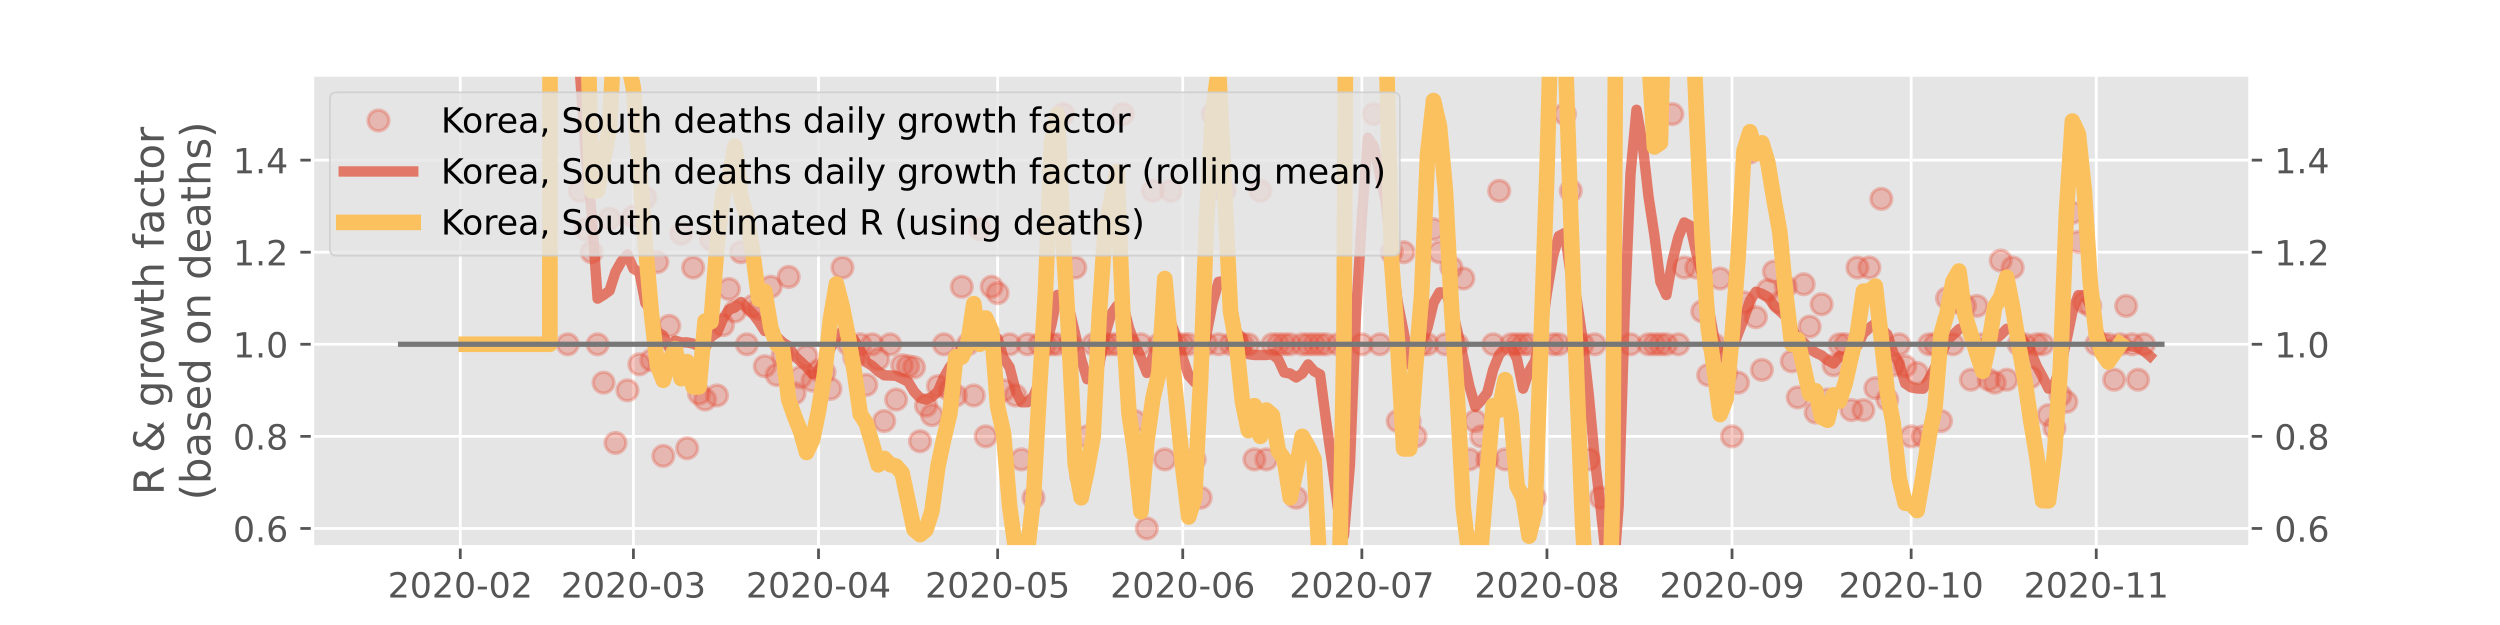 <?xml version="1.0" encoding="utf-8" standalone="no"?>
<!DOCTYPE svg PUBLIC "-//W3C//DTD SVG 1.1//EN"
  "http://www.w3.org/Graphics/SVG/1.1/DTD/svg11.dtd">
<!-- Created with matplotlib (https://matplotlib.org/) -->
<svg height="180pt" version="1.1" viewBox="0 0 720 180" width="720pt" xmlns="http://www.w3.org/2000/svg" xmlns:xlink="http://www.w3.org/1999/xlink">
 <defs>
  <style type="text/css">
*{stroke-linecap:butt;stroke-linejoin:round;}
  </style>
 </defs>
 <g id="figure_1">
  <g id="patch_1">
   <path d="M 0 180 
L 720 180 
L 720 0 
L 0 0 
z
" style="fill:#ffffff;"/>
  </g>
  <g id="axes_1">
   <g id="patch_2">
    <path d="M 90 157.5 
L 648 157.5 
L 648 21.6 
L 90 21.6 
z
" style="fill:#e5e5e5;"/>
   </g>
   <g id="matplotlib.axis_1">
    <g id="xtick_1">
     <g id="line2d_1">
      <path clip-path="url(#p598f5774d4)" d="M 132.559 157.5 
L 132.559 21.6 
" style="fill:none;stroke:#ffffff;stroke-linecap:square;stroke-width:0.8;"/>
     </g>
     <g id="line2d_2">
      <defs>
       <path d="M 0 0 
L 0 3.5 
" id="mc43487145c" style="stroke:#555555;stroke-width:0.8;"/>
      </defs>
      <g>
       <use style="fill:#555555;stroke:#555555;stroke-width:0.8;" x="132.559" xlink:href="#mc43487145c" y="157.5"/>
      </g>
     </g>
     <g id="text_1">
      <!-- 2020-02 -->
      <defs>
       <path d="M 19.188 8.297 
L 53.609 8.297 
L 53.609 0 
L 7.328 0 
L 7.328 8.297 
Q 12.938 14.109 22.625 23.891 
Q 32.328 33.688 34.812 36.531 
Q 39.547 41.844 41.422 45.531 
Q 43.312 49.219 43.312 52.781 
Q 43.312 58.594 39.234 62.25 
Q 35.156 65.922 28.609 65.922 
Q 23.969 65.922 18.812 64.312 
Q 13.672 62.703 7.812 59.422 
L 7.812 69.391 
Q 13.766 71.781 18.938 73 
Q 24.125 74.219 28.422 74.219 
Q 39.75 74.219 46.484 68.547 
Q 53.219 62.891 53.219 53.422 
Q 53.219 48.922 51.531 44.891 
Q 49.859 40.875 45.406 35.406 
Q 44.188 33.984 37.641 27.219 
Q 31.109 20.453 19.188 8.297 
z
" id="DejaVuSans-50"/>
       <path d="M 31.781 66.406 
Q 24.172 66.406 20.328 58.906 
Q 16.5 51.422 16.5 36.375 
Q 16.5 21.391 20.328 13.891 
Q 24.172 6.391 31.781 6.391 
Q 39.453 6.391 43.281 13.891 
Q 47.125 21.391 47.125 36.375 
Q 47.125 51.422 43.281 58.906 
Q 39.453 66.406 31.781 66.406 
z
M 31.781 74.219 
Q 44.047 74.219 50.516 64.516 
Q 56.984 54.828 56.984 36.375 
Q 56.984 17.969 50.516 8.266 
Q 44.047 -1.422 31.781 -1.422 
Q 19.531 -1.422 13.062 8.266 
Q 6.594 17.969 6.594 36.375 
Q 6.594 54.828 13.062 64.516 
Q 19.531 74.219 31.781 74.219 
z
" id="DejaVuSans-48"/>
       <path d="M 4.891 31.391 
L 31.203 31.391 
L 31.203 23.391 
L 4.891 23.391 
z
" id="DejaVuSans-45"/>
      </defs>
      <g style="fill:#555555;" transform="translate(111.668 172.098)scale(0.1 -0.1)">
       <use xlink:href="#DejaVuSans-50"/>
       <use x="63.623" xlink:href="#DejaVuSans-48"/>
       <use x="127.246" xlink:href="#DejaVuSans-50"/>
       <use x="190.869" xlink:href="#DejaVuSans-48"/>
       <use x="254.492" xlink:href="#DejaVuSans-45"/>
       <use x="290.576" xlink:href="#DejaVuSans-48"/>
       <use x="354.199" xlink:href="#DejaVuSans-50"/>
      </g>
     </g>
    </g>
    <g id="xtick_2">
     <g id="line2d_3">
      <path clip-path="url(#p598f5774d4)" d="M 182.427 157.5 
L 182.427 21.6 
" style="fill:none;stroke:#ffffff;stroke-linecap:square;stroke-width:0.8;"/>
     </g>
     <g id="line2d_4">
      <g>
       <use style="fill:#555555;stroke:#555555;stroke-width:0.8;" x="182.427" xlink:href="#mc43487145c" y="157.5"/>
      </g>
     </g>
     <g id="text_2">
      <!-- 2020-03 -->
      <defs>
       <path d="M 40.578 39.312 
Q 47.656 37.797 51.625 33 
Q 55.609 28.219 55.609 21.188 
Q 55.609 10.406 48.188 4.484 
Q 40.766 -1.422 27.094 -1.422 
Q 22.516 -1.422 17.656 -0.516 
Q 12.797 0.391 7.625 2.203 
L 7.625 11.719 
Q 11.719 9.328 16.594 8.109 
Q 21.484 6.891 26.812 6.891 
Q 36.078 6.891 40.938 10.547 
Q 45.797 14.203 45.797 21.188 
Q 45.797 27.641 41.281 31.266 
Q 36.766 34.906 28.719 34.906 
L 20.219 34.906 
L 20.219 43.016 
L 29.109 43.016 
Q 36.375 43.016 40.234 45.922 
Q 44.094 48.828 44.094 54.297 
Q 44.094 59.906 40.109 62.906 
Q 36.141 65.922 28.719 65.922 
Q 24.656 65.922 20.016 65.031 
Q 15.375 64.156 9.812 62.312 
L 9.812 71.094 
Q 15.438 72.656 20.344 73.438 
Q 25.25 74.219 29.594 74.219 
Q 40.828 74.219 47.359 69.109 
Q 53.906 64.016 53.906 55.328 
Q 53.906 49.266 50.438 45.094 
Q 46.969 40.922 40.578 39.312 
z
" id="DejaVuSans-51"/>
      </defs>
      <g style="fill:#555555;" transform="translate(161.535 172.098)scale(0.1 -0.1)">
       <use xlink:href="#DejaVuSans-50"/>
       <use x="63.623" xlink:href="#DejaVuSans-48"/>
       <use x="127.246" xlink:href="#DejaVuSans-50"/>
       <use x="190.869" xlink:href="#DejaVuSans-48"/>
       <use x="254.492" xlink:href="#DejaVuSans-45"/>
       <use x="290.576" xlink:href="#DejaVuSans-48"/>
       <use x="354.199" xlink:href="#DejaVuSans-51"/>
      </g>
     </g>
    </g>
    <g id="xtick_3">
     <g id="line2d_5">
      <path clip-path="url(#p598f5774d4)" d="M 235.733 157.5 
L 235.733 21.6 
" style="fill:none;stroke:#ffffff;stroke-linecap:square;stroke-width:0.8;"/>
     </g>
     <g id="line2d_6">
      <g>
       <use style="fill:#555555;stroke:#555555;stroke-width:0.8;" x="235.733" xlink:href="#mc43487145c" y="157.5"/>
      </g>
     </g>
     <g id="text_3">
      <!-- 2020-04 -->
      <defs>
       <path d="M 37.797 64.312 
L 12.891 25.391 
L 37.797 25.391 
z
M 35.203 72.906 
L 47.609 72.906 
L 47.609 25.391 
L 58.016 25.391 
L 58.016 17.188 
L 47.609 17.188 
L 47.609 0 
L 37.797 0 
L 37.797 17.188 
L 4.891 17.188 
L 4.891 26.703 
z
" id="DejaVuSans-52"/>
      </defs>
      <g style="fill:#555555;" transform="translate(214.842 172.098)scale(0.1 -0.1)">
       <use xlink:href="#DejaVuSans-50"/>
       <use x="63.623" xlink:href="#DejaVuSans-48"/>
       <use x="127.246" xlink:href="#DejaVuSans-50"/>
       <use x="190.869" xlink:href="#DejaVuSans-48"/>
       <use x="254.492" xlink:href="#DejaVuSans-45"/>
       <use x="290.576" xlink:href="#DejaVuSans-48"/>
       <use x="354.199" xlink:href="#DejaVuSans-52"/>
      </g>
     </g>
    </g>
    <g id="xtick_4">
     <g id="line2d_7">
      <path clip-path="url(#p598f5774d4)" d="M 287.32 157.5 
L 287.32 21.6 
" style="fill:none;stroke:#ffffff;stroke-linecap:square;stroke-width:0.8;"/>
     </g>
     <g id="line2d_8">
      <g>
       <use style="fill:#555555;stroke:#555555;stroke-width:0.8;" x="287.32" xlink:href="#mc43487145c" y="157.5"/>
      </g>
     </g>
     <g id="text_4">
      <!-- 2020-05 -->
      <defs>
       <path d="M 10.797 72.906 
L 49.516 72.906 
L 49.516 64.594 
L 19.828 64.594 
L 19.828 46.734 
Q 21.969 47.469 24.109 47.828 
Q 26.266 48.188 28.422 48.188 
Q 40.625 48.188 47.75 41.5 
Q 54.891 34.812 54.891 23.391 
Q 54.891 11.625 47.562 5.094 
Q 40.234 -1.422 26.906 -1.422 
Q 22.312 -1.422 17.547 -0.641 
Q 12.797 0.141 7.719 1.703 
L 7.719 11.625 
Q 12.109 9.234 16.797 8.062 
Q 21.484 6.891 26.703 6.891 
Q 35.156 6.891 40.078 11.328 
Q 45.016 15.766 45.016 23.391 
Q 45.016 31 40.078 35.438 
Q 35.156 39.891 26.703 39.891 
Q 22.75 39.891 18.812 39.016 
Q 14.891 38.141 10.797 36.281 
z
" id="DejaVuSans-53"/>
      </defs>
      <g style="fill:#555555;" transform="translate(266.429 172.098)scale(0.1 -0.1)">
       <use xlink:href="#DejaVuSans-50"/>
       <use x="63.623" xlink:href="#DejaVuSans-48"/>
       <use x="127.246" xlink:href="#DejaVuSans-50"/>
       <use x="190.869" xlink:href="#DejaVuSans-48"/>
       <use x="254.492" xlink:href="#DejaVuSans-45"/>
       <use x="290.576" xlink:href="#DejaVuSans-48"/>
       <use x="354.199" xlink:href="#DejaVuSans-53"/>
      </g>
     </g>
    </g>
    <g id="xtick_5">
     <g id="line2d_9">
      <path clip-path="url(#p598f5774d4)" d="M 340.627 157.5 
L 340.627 21.6 
" style="fill:none;stroke:#ffffff;stroke-linecap:square;stroke-width:0.8;"/>
     </g>
     <g id="line2d_10">
      <g>
       <use style="fill:#555555;stroke:#555555;stroke-width:0.8;" x="340.627" xlink:href="#mc43487145c" y="157.5"/>
      </g>
     </g>
     <g id="text_5">
      <!-- 2020-06 -->
      <defs>
       <path d="M 33.016 40.375 
Q 26.375 40.375 22.484 35.828 
Q 18.609 31.297 18.609 23.391 
Q 18.609 15.531 22.484 10.953 
Q 26.375 6.391 33.016 6.391 
Q 39.656 6.391 43.531 10.953 
Q 47.406 15.531 47.406 23.391 
Q 47.406 31.297 43.531 35.828 
Q 39.656 40.375 33.016 40.375 
z
M 52.594 71.297 
L 52.594 62.312 
Q 48.875 64.062 45.094 64.984 
Q 41.312 65.922 37.594 65.922 
Q 27.828 65.922 22.672 59.328 
Q 17.531 52.734 16.797 39.406 
Q 19.672 43.656 24.016 45.922 
Q 28.375 48.188 33.594 48.188 
Q 44.578 48.188 50.953 41.516 
Q 57.328 34.859 57.328 23.391 
Q 57.328 12.156 50.688 5.359 
Q 44.047 -1.422 33.016 -1.422 
Q 20.359 -1.422 13.672 8.266 
Q 6.984 17.969 6.984 36.375 
Q 6.984 53.656 15.188 63.938 
Q 23.391 74.219 37.203 74.219 
Q 40.922 74.219 44.703 73.484 
Q 48.484 72.75 52.594 71.297 
z
" id="DejaVuSans-54"/>
      </defs>
      <g style="fill:#555555;" transform="translate(319.736 172.098)scale(0.1 -0.1)">
       <use xlink:href="#DejaVuSans-50"/>
       <use x="63.623" xlink:href="#DejaVuSans-48"/>
       <use x="127.246" xlink:href="#DejaVuSans-50"/>
       <use x="190.869" xlink:href="#DejaVuSans-48"/>
       <use x="254.492" xlink:href="#DejaVuSans-45"/>
       <use x="290.576" xlink:href="#DejaVuSans-48"/>
       <use x="354.199" xlink:href="#DejaVuSans-54"/>
      </g>
     </g>
    </g>
    <g id="xtick_6">
     <g id="line2d_11">
      <path clip-path="url(#p598f5774d4)" d="M 392.214 157.5 
L 392.214 21.6 
" style="fill:none;stroke:#ffffff;stroke-linecap:square;stroke-width:0.8;"/>
     </g>
     <g id="line2d_12">
      <g>
       <use style="fill:#555555;stroke:#555555;stroke-width:0.8;" x="392.214" xlink:href="#mc43487145c" y="157.5"/>
      </g>
     </g>
     <g id="text_6">
      <!-- 2020-07 -->
      <defs>
       <path d="M 8.203 72.906 
L 55.078 72.906 
L 55.078 68.703 
L 28.609 0 
L 18.312 0 
L 43.219 64.594 
L 8.203 64.594 
z
" id="DejaVuSans-55"/>
      </defs>
      <g style="fill:#555555;" transform="translate(371.323 172.098)scale(0.1 -0.1)">
       <use xlink:href="#DejaVuSans-50"/>
       <use x="63.623" xlink:href="#DejaVuSans-48"/>
       <use x="127.246" xlink:href="#DejaVuSans-50"/>
       <use x="190.869" xlink:href="#DejaVuSans-48"/>
       <use x="254.492" xlink:href="#DejaVuSans-45"/>
       <use x="290.576" xlink:href="#DejaVuSans-48"/>
       <use x="354.199" xlink:href="#DejaVuSans-55"/>
      </g>
     </g>
    </g>
    <g id="xtick_7">
     <g id="line2d_13">
      <path clip-path="url(#p598f5774d4)" d="M 445.521 157.5 
L 445.521 21.6 
" style="fill:none;stroke:#ffffff;stroke-linecap:square;stroke-width:0.8;"/>
     </g>
     <g id="line2d_14">
      <g>
       <use style="fill:#555555;stroke:#555555;stroke-width:0.8;" x="445.521" xlink:href="#mc43487145c" y="157.5"/>
      </g>
     </g>
     <g id="text_7">
      <!-- 2020-08 -->
      <defs>
       <path d="M 31.781 34.625 
Q 24.75 34.625 20.719 30.859 
Q 16.703 27.094 16.703 20.516 
Q 16.703 13.922 20.719 10.156 
Q 24.75 6.391 31.781 6.391 
Q 38.812 6.391 42.859 10.172 
Q 46.922 13.969 46.922 20.516 
Q 46.922 27.094 42.891 30.859 
Q 38.875 34.625 31.781 34.625 
z
M 21.922 38.812 
Q 15.578 40.375 12.031 44.719 
Q 8.5 49.078 8.5 55.328 
Q 8.5 64.062 14.719 69.141 
Q 20.953 74.219 31.781 74.219 
Q 42.672 74.219 48.875 69.141 
Q 55.078 64.062 55.078 55.328 
Q 55.078 49.078 51.531 44.719 
Q 48 40.375 41.703 38.812 
Q 48.828 37.156 52.797 32.312 
Q 56.781 27.484 56.781 20.516 
Q 56.781 9.906 50.312 4.234 
Q 43.844 -1.422 31.781 -1.422 
Q 19.734 -1.422 13.25 4.234 
Q 6.781 9.906 6.781 20.516 
Q 6.781 27.484 10.781 32.312 
Q 14.797 37.156 21.922 38.812 
z
M 18.312 54.391 
Q 18.312 48.734 21.844 45.562 
Q 25.391 42.391 31.781 42.391 
Q 38.141 42.391 41.719 45.562 
Q 45.312 48.734 45.312 54.391 
Q 45.312 60.062 41.719 63.234 
Q 38.141 66.406 31.781 66.406 
Q 25.391 66.406 21.844 63.234 
Q 18.312 60.062 18.312 54.391 
z
" id="DejaVuSans-56"/>
      </defs>
      <g style="fill:#555555;" transform="translate(424.629 172.098)scale(0.1 -0.1)">
       <use xlink:href="#DejaVuSans-50"/>
       <use x="63.623" xlink:href="#DejaVuSans-48"/>
       <use x="127.246" xlink:href="#DejaVuSans-50"/>
       <use x="190.869" xlink:href="#DejaVuSans-48"/>
       <use x="254.492" xlink:href="#DejaVuSans-45"/>
       <use x="290.576" xlink:href="#DejaVuSans-48"/>
       <use x="354.199" xlink:href="#DejaVuSans-56"/>
      </g>
     </g>
    </g>
    <g id="xtick_8">
     <g id="line2d_15">
      <path clip-path="url(#p598f5774d4)" d="M 498.827 157.5 
L 498.827 21.6 
" style="fill:none;stroke:#ffffff;stroke-linecap:square;stroke-width:0.8;"/>
     </g>
     <g id="line2d_16">
      <g>
       <use style="fill:#555555;stroke:#555555;stroke-width:0.8;" x="498.827" xlink:href="#mc43487145c" y="157.5"/>
      </g>
     </g>
     <g id="text_8">
      <!-- 2020-09 -->
      <defs>
       <path d="M 10.984 1.516 
L 10.984 10.5 
Q 14.703 8.734 18.5 7.812 
Q 22.312 6.891 25.984 6.891 
Q 35.75 6.891 40.891 13.453 
Q 46.047 20.016 46.781 33.406 
Q 43.953 29.203 39.594 26.953 
Q 35.25 24.703 29.984 24.703 
Q 19.047 24.703 12.672 31.312 
Q 6.297 37.938 6.297 49.422 
Q 6.297 60.641 12.938 67.422 
Q 19.578 74.219 30.609 74.219 
Q 43.266 74.219 49.922 64.516 
Q 56.594 54.828 56.594 36.375 
Q 56.594 19.141 48.406 8.859 
Q 40.234 -1.422 26.422 -1.422 
Q 22.703 -1.422 18.891 -0.688 
Q 15.094 0.047 10.984 1.516 
z
M 30.609 32.422 
Q 37.25 32.422 41.125 36.953 
Q 45.016 41.5 45.016 49.422 
Q 45.016 57.281 41.125 61.844 
Q 37.25 66.406 30.609 66.406 
Q 23.969 66.406 20.094 61.844 
Q 16.219 57.281 16.219 49.422 
Q 16.219 41.5 20.094 36.953 
Q 23.969 32.422 30.609 32.422 
z
" id="DejaVuSans-57"/>
      </defs>
      <g style="fill:#555555;" transform="translate(477.936 172.098)scale(0.1 -0.1)">
       <use xlink:href="#DejaVuSans-50"/>
       <use x="63.623" xlink:href="#DejaVuSans-48"/>
       <use x="127.246" xlink:href="#DejaVuSans-50"/>
       <use x="190.869" xlink:href="#DejaVuSans-48"/>
       <use x="254.492" xlink:href="#DejaVuSans-45"/>
       <use x="290.576" xlink:href="#DejaVuSans-48"/>
       <use x="354.199" xlink:href="#DejaVuSans-57"/>
      </g>
     </g>
    </g>
    <g id="xtick_9">
     <g id="line2d_17">
      <path clip-path="url(#p598f5774d4)" d="M 550.414 157.5 
L 550.414 21.6 
" style="fill:none;stroke:#ffffff;stroke-linecap:square;stroke-width:0.8;"/>
     </g>
     <g id="line2d_18">
      <g>
       <use style="fill:#555555;stroke:#555555;stroke-width:0.8;" x="550.414" xlink:href="#mc43487145c" y="157.5"/>
      </g>
     </g>
     <g id="text_9">
      <!-- 2020-10 -->
      <defs>
       <path d="M 12.406 8.297 
L 28.516 8.297 
L 28.516 63.922 
L 10.984 60.406 
L 10.984 69.391 
L 28.422 72.906 
L 38.281 72.906 
L 38.281 8.297 
L 54.391 8.297 
L 54.391 0 
L 12.406 0 
z
" id="DejaVuSans-49"/>
      </defs>
      <g style="fill:#555555;" transform="translate(529.523 172.098)scale(0.1 -0.1)">
       <use xlink:href="#DejaVuSans-50"/>
       <use x="63.623" xlink:href="#DejaVuSans-48"/>
       <use x="127.246" xlink:href="#DejaVuSans-50"/>
       <use x="190.869" xlink:href="#DejaVuSans-48"/>
       <use x="254.492" xlink:href="#DejaVuSans-45"/>
       <use x="290.576" xlink:href="#DejaVuSans-49"/>
       <use x="354.199" xlink:href="#DejaVuSans-48"/>
      </g>
     </g>
    </g>
    <g id="xtick_10">
     <g id="line2d_19">
      <path clip-path="url(#p598f5774d4)" d="M 603.721 157.5 
L 603.721 21.6 
" style="fill:none;stroke:#ffffff;stroke-linecap:square;stroke-width:0.8;"/>
     </g>
     <g id="line2d_20">
      <g>
       <use style="fill:#555555;stroke:#555555;stroke-width:0.8;" x="603.721" xlink:href="#mc43487145c" y="157.5"/>
      </g>
     </g>
     <g id="text_10">
      <!-- 2020-11 -->
      <g style="fill:#555555;" transform="translate(582.83 172.098)scale(0.1 -0.1)">
       <use xlink:href="#DejaVuSans-50"/>
       <use x="63.623" xlink:href="#DejaVuSans-48"/>
       <use x="127.246" xlink:href="#DejaVuSans-50"/>
       <use x="190.869" xlink:href="#DejaVuSans-48"/>
       <use x="254.492" xlink:href="#DejaVuSans-45"/>
       <use x="290.576" xlink:href="#DejaVuSans-49"/>
       <use x="354.199" xlink:href="#DejaVuSans-49"/>
      </g>
     </g>
    </g>
   </g>
   <g id="matplotlib.axis_2">
    <g id="ytick_1">
     <g id="line2d_21">
      <path clip-path="url(#p598f5774d4)" d="M 90 152.196 
L 648 152.196 
" style="fill:none;stroke:#ffffff;stroke-linecap:square;stroke-width:0.8;"/>
     </g>
     <g id="line2d_22">
      <defs>
       <path d="M 0 0 
L -3.5 0 
" id="m3faacdca37" style="stroke:#555555;stroke-width:0.8;"/>
      </defs>
      <g>
       <use style="fill:#555555;stroke:#555555;stroke-width:0.8;" x="90" xlink:href="#m3faacdca37" y="152.196"/>
      </g>
     </g>
     <g id="line2d_23">
      <defs>
       <path d="M 0 0 
L 3.5 0 
" id="m9778901269" style="stroke:#555555;stroke-width:0.8;"/>
      </defs>
      <g>
       <use style="fill:#555555;stroke:#555555;stroke-width:0.8;" x="648" xlink:href="#m9778901269" y="152.196"/>
      </g>
     </g>
     <g id="text_11">
      <!-- 0.6 -->
      <defs>
       <path d="M 10.688 12.406 
L 21 12.406 
L 21 0 
L 10.688 0 
z
" id="DejaVuSans-46"/>
      </defs>
      <g style="fill:#555555;" transform="translate(67.097 155.995)scale(0.1 -0.1)">
       <use xlink:href="#DejaVuSans-48"/>
       <use x="63.623" xlink:href="#DejaVuSans-46"/>
       <use x="95.41" xlink:href="#DejaVuSans-54"/>
      </g>
     </g>
     <g id="text_12">
      <!-- 0.6 -->
      <g style="fill:#555555;" transform="translate(655 155.995)scale(0.1 -0.1)">
       <use xlink:href="#DejaVuSans-48"/>
       <use x="63.623" xlink:href="#DejaVuSans-46"/>
       <use x="95.41" xlink:href="#DejaVuSans-54"/>
      </g>
     </g>
    </g>
    <g id="ytick_2">
     <g id="line2d_24">
      <path clip-path="url(#p598f5774d4)" d="M 90 125.675 
L 648 125.675 
" style="fill:none;stroke:#ffffff;stroke-linecap:square;stroke-width:0.8;"/>
     </g>
     <g id="line2d_25">
      <g>
       <use style="fill:#555555;stroke:#555555;stroke-width:0.8;" x="90" xlink:href="#m3faacdca37" y="125.675"/>
      </g>
     </g>
     <g id="line2d_26">
      <g>
       <use style="fill:#555555;stroke:#555555;stroke-width:0.8;" x="648" xlink:href="#m9778901269" y="125.675"/>
      </g>
     </g>
     <g id="text_13">
      <!-- 0.8 -->
      <g style="fill:#555555;" transform="translate(67.097 129.474)scale(0.1 -0.1)">
       <use xlink:href="#DejaVuSans-48"/>
       <use x="63.623" xlink:href="#DejaVuSans-46"/>
       <use x="95.41" xlink:href="#DejaVuSans-56"/>
      </g>
     </g>
     <g id="text_14">
      <!-- 0.8 -->
      <g style="fill:#555555;" transform="translate(655 129.474)scale(0.1 -0.1)">
       <use xlink:href="#DejaVuSans-48"/>
       <use x="63.623" xlink:href="#DejaVuSans-46"/>
       <use x="95.41" xlink:href="#DejaVuSans-56"/>
      </g>
     </g>
    </g>
    <g id="ytick_3">
     <g id="line2d_27">
      <path clip-path="url(#p598f5774d4)" d="M 90 99.154 
L 648 99.154 
" style="fill:none;stroke:#ffffff;stroke-linecap:square;stroke-width:0.8;"/>
     </g>
     <g id="line2d_28">
      <g>
       <use style="fill:#555555;stroke:#555555;stroke-width:0.8;" x="90" xlink:href="#m3faacdca37" y="99.154"/>
      </g>
     </g>
     <g id="line2d_29">
      <g>
       <use style="fill:#555555;stroke:#555555;stroke-width:0.8;" x="648" xlink:href="#m9778901269" y="99.154"/>
      </g>
     </g>
     <g id="text_15">
      <!-- 1.0 -->
      <g style="fill:#555555;" transform="translate(67.097 102.953)scale(0.1 -0.1)">
       <use xlink:href="#DejaVuSans-49"/>
       <use x="63.623" xlink:href="#DejaVuSans-46"/>
       <use x="95.41" xlink:href="#DejaVuSans-48"/>
      </g>
     </g>
     <g id="text_16">
      <!-- 1.0 -->
      <g style="fill:#555555;" transform="translate(655 102.953)scale(0.1 -0.1)">
       <use xlink:href="#DejaVuSans-49"/>
       <use x="63.623" xlink:href="#DejaVuSans-46"/>
       <use x="95.41" xlink:href="#DejaVuSans-48"/>
      </g>
     </g>
    </g>
    <g id="ytick_4">
     <g id="line2d_30">
      <path clip-path="url(#p598f5774d4)" d="M 90 72.633 
L 648 72.633 
" style="fill:none;stroke:#ffffff;stroke-linecap:square;stroke-width:0.8;"/>
     </g>
     <g id="line2d_31">
      <g>
       <use style="fill:#555555;stroke:#555555;stroke-width:0.8;" x="90" xlink:href="#m3faacdca37" y="72.633"/>
      </g>
     </g>
     <g id="line2d_32">
      <g>
       <use style="fill:#555555;stroke:#555555;stroke-width:0.8;" x="648" xlink:href="#m9778901269" y="72.633"/>
      </g>
     </g>
     <g id="text_17">
      <!-- 1.2 -->
      <g style="fill:#555555;" transform="translate(67.097 76.432)scale(0.1 -0.1)">
       <use xlink:href="#DejaVuSans-49"/>
       <use x="63.623" xlink:href="#DejaVuSans-46"/>
       <use x="95.41" xlink:href="#DejaVuSans-50"/>
      </g>
     </g>
     <g id="text_18">
      <!-- 1.2 -->
      <g style="fill:#555555;" transform="translate(655 76.432)scale(0.1 -0.1)">
       <use xlink:href="#DejaVuSans-49"/>
       <use x="63.623" xlink:href="#DejaVuSans-46"/>
       <use x="95.41" xlink:href="#DejaVuSans-50"/>
      </g>
     </g>
    </g>
    <g id="ytick_5">
     <g id="line2d_33">
      <path clip-path="url(#p598f5774d4)" d="M 90 46.112 
L 648 46.112 
" style="fill:none;stroke:#ffffff;stroke-linecap:square;stroke-width:0.8;"/>
     </g>
     <g id="line2d_34">
      <g>
       <use style="fill:#555555;stroke:#555555;stroke-width:0.8;" x="90" xlink:href="#m3faacdca37" y="46.112"/>
      </g>
     </g>
     <g id="line2d_35">
      <g>
       <use style="fill:#555555;stroke:#555555;stroke-width:0.8;" x="648" xlink:href="#m9778901269" y="46.112"/>
      </g>
     </g>
     <g id="text_19">
      <!-- 1.4 -->
      <g style="fill:#555555;" transform="translate(67.097 49.911)scale(0.1 -0.1)">
       <use xlink:href="#DejaVuSans-49"/>
       <use x="63.623" xlink:href="#DejaVuSans-46"/>
       <use x="95.41" xlink:href="#DejaVuSans-52"/>
      </g>
     </g>
     <g id="text_20">
      <!-- 1.4 -->
      <g style="fill:#555555;" transform="translate(655 49.911)scale(0.1 -0.1)">
       <use xlink:href="#DejaVuSans-49"/>
       <use x="63.623" xlink:href="#DejaVuSans-46"/>
       <use x="95.41" xlink:href="#DejaVuSans-52"/>
      </g>
     </g>
    </g>
    <g id="text_21">
     <!-- R &amp; growth factor -->
     <defs>
      <path d="M 44.391 34.188 
Q 47.562 33.109 50.562 29.594 
Q 53.562 26.078 56.594 19.922 
L 66.609 0 
L 56 0 
L 46.688 18.703 
Q 43.062 26.031 39.672 28.422 
Q 36.281 30.812 30.422 30.812 
L 19.672 30.812 
L 19.672 0 
L 9.812 0 
L 9.812 72.906 
L 32.078 72.906 
Q 44.578 72.906 50.734 67.672 
Q 56.891 62.453 56.891 51.906 
Q 56.891 45.016 53.688 40.469 
Q 50.484 35.938 44.391 34.188 
z
M 19.672 64.797 
L 19.672 38.922 
L 32.078 38.922 
Q 39.203 38.922 42.844 42.219 
Q 46.484 45.516 46.484 51.906 
Q 46.484 58.297 42.844 61.547 
Q 39.203 64.797 32.078 64.797 
z
" id="DejaVuSans-82"/>
      <path id="DejaVuSans-32"/>
      <path d="M 24.312 39.203 
Q 19.875 35.25 17.797 31.312 
Q 15.719 27.391 15.719 23.094 
Q 15.719 15.969 20.891 11.234 
Q 26.078 6.5 33.891 6.5 
Q 38.531 6.5 42.578 8.031 
Q 46.625 9.578 50.203 12.703 
z
M 31.203 44.672 
L 56 19.281 
Q 58.891 23.641 60.5 28.594 
Q 62.109 33.547 62.406 39.109 
L 71.484 39.109 
Q 70.906 32.672 68.359 26.359 
Q 65.828 20.062 61.281 13.922 
L 74.906 0 
L 62.594 0 
L 55.609 7.172 
Q 50.531 2.828 44.969 0.703 
Q 39.406 -1.422 33.016 -1.422 
Q 21.234 -1.422 13.766 5.297 
Q 6.297 12.016 6.297 22.516 
Q 6.297 28.766 9.562 34.25 
Q 12.844 39.75 19.391 44.578 
Q 17.047 47.656 15.812 50.703 
Q 14.594 53.766 14.594 56.688 
Q 14.594 64.594 20.016 69.406 
Q 25.438 74.219 34.422 74.219 
Q 38.484 74.219 42.5 73.344 
Q 46.531 72.469 50.688 70.703 
L 50.688 61.812 
Q 46.438 64.109 42.578 65.297 
Q 38.719 66.5 35.406 66.5 
Q 30.281 66.5 27.078 63.781 
Q 23.875 61.078 23.875 56.781 
Q 23.875 54.297 25.312 51.781 
Q 26.766 49.266 31.203 44.672 
z
" id="DejaVuSans-38"/>
      <path d="M 45.406 27.984 
Q 45.406 37.75 41.375 43.109 
Q 37.359 48.484 30.078 48.484 
Q 22.859 48.484 18.828 43.109 
Q 14.797 37.75 14.797 27.984 
Q 14.797 18.266 18.828 12.891 
Q 22.859 7.516 30.078 7.516 
Q 37.359 7.516 41.375 12.891 
Q 45.406 18.266 45.406 27.984 
z
M 54.391 6.781 
Q 54.391 -7.172 48.188 -13.984 
Q 42 -20.797 29.203 -20.797 
Q 24.469 -20.797 20.266 -20.094 
Q 16.062 -19.391 12.109 -17.922 
L 12.109 -9.188 
Q 16.062 -11.328 19.922 -12.344 
Q 23.781 -13.375 27.781 -13.375 
Q 36.625 -13.375 41.016 -8.766 
Q 45.406 -4.156 45.406 5.172 
L 45.406 9.625 
Q 42.625 4.781 38.281 2.391 
Q 33.938 0 27.875 0 
Q 17.828 0 11.672 7.656 
Q 5.516 15.328 5.516 27.984 
Q 5.516 40.672 11.672 48.328 
Q 17.828 56 27.875 56 
Q 33.938 56 38.281 53.609 
Q 42.625 51.219 45.406 46.391 
L 45.406 54.688 
L 54.391 54.688 
z
" id="DejaVuSans-103"/>
      <path d="M 41.109 46.297 
Q 39.594 47.172 37.812 47.578 
Q 36.031 48 33.891 48 
Q 26.266 48 22.188 43.047 
Q 18.109 38.094 18.109 28.812 
L 18.109 0 
L 9.078 0 
L 9.078 54.688 
L 18.109 54.688 
L 18.109 46.188 
Q 20.953 51.172 25.484 53.578 
Q 30.031 56 36.531 56 
Q 37.453 56 38.578 55.875 
Q 39.703 55.766 41.062 55.516 
z
" id="DejaVuSans-114"/>
      <path d="M 30.609 48.391 
Q 23.391 48.391 19.188 42.75 
Q 14.984 37.109 14.984 27.297 
Q 14.984 17.484 19.156 11.844 
Q 23.344 6.203 30.609 6.203 
Q 37.797 6.203 41.984 11.859 
Q 46.188 17.531 46.188 27.297 
Q 46.188 37.016 41.984 42.703 
Q 37.797 48.391 30.609 48.391 
z
M 30.609 56 
Q 42.328 56 49.016 48.375 
Q 55.719 40.766 55.719 27.297 
Q 55.719 13.875 49.016 6.219 
Q 42.328 -1.422 30.609 -1.422 
Q 18.844 -1.422 12.172 6.219 
Q 5.516 13.875 5.516 27.297 
Q 5.516 40.766 12.172 48.375 
Q 18.844 56 30.609 56 
z
" id="DejaVuSans-111"/>
      <path d="M 4.203 54.688 
L 13.188 54.688 
L 24.422 12.016 
L 35.594 54.688 
L 46.188 54.688 
L 57.422 12.016 
L 68.609 54.688 
L 77.594 54.688 
L 63.281 0 
L 52.688 0 
L 40.922 44.828 
L 29.109 0 
L 18.5 0 
z
" id="DejaVuSans-119"/>
      <path d="M 18.312 70.219 
L 18.312 54.688 
L 36.812 54.688 
L 36.812 47.703 
L 18.312 47.703 
L 18.312 18.016 
Q 18.312 11.328 20.141 9.422 
Q 21.969 7.516 27.594 7.516 
L 36.812 7.516 
L 36.812 0 
L 27.594 0 
Q 17.188 0 13.234 3.875 
Q 9.281 7.766 9.281 18.016 
L 9.281 47.703 
L 2.688 47.703 
L 2.688 54.688 
L 9.281 54.688 
L 9.281 70.219 
z
" id="DejaVuSans-116"/>
      <path d="M 54.891 33.016 
L 54.891 0 
L 45.906 0 
L 45.906 32.719 
Q 45.906 40.484 42.875 44.328 
Q 39.844 48.188 33.797 48.188 
Q 26.516 48.188 22.312 43.547 
Q 18.109 38.922 18.109 30.906 
L 18.109 0 
L 9.078 0 
L 9.078 75.984 
L 18.109 75.984 
L 18.109 46.188 
Q 21.344 51.125 25.703 53.562 
Q 30.078 56 35.797 56 
Q 45.219 56 50.047 50.172 
Q 54.891 44.344 54.891 33.016 
z
" id="DejaVuSans-104"/>
      <path d="M 37.109 75.984 
L 37.109 68.5 
L 28.516 68.5 
Q 23.688 68.5 21.797 66.547 
Q 19.922 64.594 19.922 59.516 
L 19.922 54.688 
L 34.719 54.688 
L 34.719 47.703 
L 19.922 47.703 
L 19.922 0 
L 10.891 0 
L 10.891 47.703 
L 2.297 47.703 
L 2.297 54.688 
L 10.891 54.688 
L 10.891 58.5 
Q 10.891 67.625 15.141 71.797 
Q 19.391 75.984 28.609 75.984 
z
" id="DejaVuSans-102"/>
      <path d="M 34.281 27.484 
Q 23.391 27.484 19.188 25 
Q 14.984 22.516 14.984 16.5 
Q 14.984 11.719 18.141 8.906 
Q 21.297 6.109 26.703 6.109 
Q 34.188 6.109 38.703 11.406 
Q 43.219 16.703 43.219 25.484 
L 43.219 27.484 
z
M 52.203 31.203 
L 52.203 0 
L 43.219 0 
L 43.219 8.297 
Q 40.141 3.328 35.547 0.953 
Q 30.953 -1.422 24.312 -1.422 
Q 15.922 -1.422 10.953 3.297 
Q 6 8.016 6 15.922 
Q 6 25.141 12.172 29.828 
Q 18.359 34.516 30.609 34.516 
L 43.219 34.516 
L 43.219 35.406 
Q 43.219 41.609 39.141 45 
Q 35.062 48.391 27.688 48.391 
Q 23 48.391 18.547 47.266 
Q 14.109 46.141 10.016 43.891 
L 10.016 52.203 
Q 14.938 54.109 19.578 55.047 
Q 24.219 56 28.609 56 
Q 40.484 56 46.344 49.844 
Q 52.203 43.703 52.203 31.203 
z
" id="DejaVuSans-97"/>
      <path d="M 48.781 52.594 
L 48.781 44.188 
Q 44.969 46.297 41.141 47.344 
Q 37.312 48.391 33.406 48.391 
Q 24.656 48.391 19.812 42.844 
Q 14.984 37.312 14.984 27.297 
Q 14.984 17.281 19.812 11.734 
Q 24.656 6.203 33.406 6.203 
Q 37.312 6.203 41.141 7.25 
Q 44.969 8.297 48.781 10.406 
L 48.781 2.094 
Q 45.016 0.344 40.984 -0.531 
Q 36.969 -1.422 32.422 -1.422 
Q 20.062 -1.422 12.781 6.344 
Q 5.516 14.109 5.516 27.297 
Q 5.516 40.672 12.859 48.328 
Q 20.219 56 33.016 56 
Q 37.156 56 41.109 55.141 
Q 45.062 54.297 48.781 52.594 
z
" id="DejaVuSans-99"/>
     </defs>
     <g style="fill:#555555;" transform="translate(47.164 142.57)rotate(-90)scale(0.12 -0.12)">
      <use xlink:href="#DejaVuSans-82"/>
      <use x="69.482" xlink:href="#DejaVuSans-32"/>
      <use x="101.27" xlink:href="#DejaVuSans-38"/>
      <use x="179.248" xlink:href="#DejaVuSans-32"/>
      <use x="211.035" xlink:href="#DejaVuSans-103"/>
      <use x="274.512" xlink:href="#DejaVuSans-114"/>
      <use x="313.375" xlink:href="#DejaVuSans-111"/>
      <use x="374.557" xlink:href="#DejaVuSans-119"/>
      <use x="456.344" xlink:href="#DejaVuSans-116"/>
      <use x="495.553" xlink:href="#DejaVuSans-104"/>
      <use x="558.932" xlink:href="#DejaVuSans-32"/>
      <use x="590.719" xlink:href="#DejaVuSans-102"/>
      <use x="625.924" xlink:href="#DejaVuSans-97"/>
      <use x="687.203" xlink:href="#DejaVuSans-99"/>
      <use x="742.184" xlink:href="#DejaVuSans-116"/>
      <use x="781.393" xlink:href="#DejaVuSans-111"/>
      <use x="842.574" xlink:href="#DejaVuSans-114"/>
     </g>
     <!-- (based on deaths) -->
     <defs>
      <path d="M 31 75.875 
Q 24.469 64.656 21.281 53.656 
Q 18.109 42.672 18.109 31.391 
Q 18.109 20.125 21.312 9.062 
Q 24.516 -2 31 -13.188 
L 23.188 -13.188 
Q 15.875 -1.703 12.234 9.375 
Q 8.594 20.453 8.594 31.391 
Q 8.594 42.281 12.203 53.312 
Q 15.828 64.359 23.188 75.875 
z
" id="DejaVuSans-40"/>
      <path d="M 48.688 27.297 
Q 48.688 37.203 44.609 42.844 
Q 40.531 48.484 33.406 48.484 
Q 26.266 48.484 22.188 42.844 
Q 18.109 37.203 18.109 27.297 
Q 18.109 17.391 22.188 11.75 
Q 26.266 6.109 33.406 6.109 
Q 40.531 6.109 44.609 11.75 
Q 48.688 17.391 48.688 27.297 
z
M 18.109 46.391 
Q 20.953 51.266 25.266 53.625 
Q 29.594 56 35.594 56 
Q 45.562 56 51.781 48.094 
Q 58.016 40.188 58.016 27.297 
Q 58.016 14.406 51.781 6.484 
Q 45.562 -1.422 35.594 -1.422 
Q 29.594 -1.422 25.266 0.953 
Q 20.953 3.328 18.109 8.203 
L 18.109 0 
L 9.078 0 
L 9.078 75.984 
L 18.109 75.984 
z
" id="DejaVuSans-98"/>
      <path d="M 44.281 53.078 
L 44.281 44.578 
Q 40.484 46.531 36.375 47.5 
Q 32.281 48.484 27.875 48.484 
Q 21.188 48.484 17.844 46.438 
Q 14.5 44.391 14.5 40.281 
Q 14.5 37.156 16.891 35.375 
Q 19.281 33.594 26.516 31.984 
L 29.594 31.297 
Q 39.156 29.25 43.188 25.516 
Q 47.219 21.781 47.219 15.094 
Q 47.219 7.469 41.188 3.016 
Q 35.156 -1.422 24.609 -1.422 
Q 20.219 -1.422 15.453 -0.562 
Q 10.688 0.297 5.422 2 
L 5.422 11.281 
Q 10.406 8.688 15.234 7.391 
Q 20.062 6.109 24.812 6.109 
Q 31.156 6.109 34.562 8.281 
Q 37.984 10.453 37.984 14.406 
Q 37.984 18.062 35.516 20.016 
Q 33.062 21.969 24.703 23.781 
L 21.578 24.516 
Q 13.234 26.266 9.516 29.906 
Q 5.812 33.547 5.812 39.891 
Q 5.812 47.609 11.281 51.797 
Q 16.75 56 26.812 56 
Q 31.781 56 36.172 55.266 
Q 40.578 54.547 44.281 53.078 
z
" id="DejaVuSans-115"/>
      <path d="M 56.203 29.594 
L 56.203 25.203 
L 14.891 25.203 
Q 15.484 15.922 20.484 11.062 
Q 25.484 6.203 34.422 6.203 
Q 39.594 6.203 44.453 7.469 
Q 49.312 8.734 54.109 11.281 
L 54.109 2.781 
Q 49.266 0.734 44.188 -0.344 
Q 39.109 -1.422 33.891 -1.422 
Q 20.797 -1.422 13.156 6.188 
Q 5.516 13.812 5.516 26.812 
Q 5.516 40.234 12.766 48.109 
Q 20.016 56 32.328 56 
Q 43.359 56 49.781 48.891 
Q 56.203 41.797 56.203 29.594 
z
M 47.219 32.234 
Q 47.125 39.594 43.094 43.984 
Q 39.062 48.391 32.422 48.391 
Q 24.906 48.391 20.391 44.141 
Q 15.875 39.891 15.188 32.172 
z
" id="DejaVuSans-101"/>
      <path d="M 45.406 46.391 
L 45.406 75.984 
L 54.391 75.984 
L 54.391 0 
L 45.406 0 
L 45.406 8.203 
Q 42.578 3.328 38.25 0.953 
Q 33.938 -1.422 27.875 -1.422 
Q 17.969 -1.422 11.734 6.484 
Q 5.516 14.406 5.516 27.297 
Q 5.516 40.188 11.734 48.094 
Q 17.969 56 27.875 56 
Q 33.938 56 38.25 53.625 
Q 42.578 51.266 45.406 46.391 
z
M 14.797 27.297 
Q 14.797 17.391 18.875 11.75 
Q 22.953 6.109 30.078 6.109 
Q 37.203 6.109 41.297 11.75 
Q 45.406 17.391 45.406 27.297 
Q 45.406 37.203 41.297 42.844 
Q 37.203 48.484 30.078 48.484 
Q 22.953 48.484 18.875 42.844 
Q 14.797 37.203 14.797 27.297 
z
" id="DejaVuSans-100"/>
      <path d="M 54.891 33.016 
L 54.891 0 
L 45.906 0 
L 45.906 32.719 
Q 45.906 40.484 42.875 44.328 
Q 39.844 48.188 33.797 48.188 
Q 26.516 48.188 22.312 43.547 
Q 18.109 38.922 18.109 30.906 
L 18.109 0 
L 9.078 0 
L 9.078 54.688 
L 18.109 54.688 
L 18.109 46.188 
Q 21.344 51.125 25.703 53.562 
Q 30.078 56 35.797 56 
Q 45.219 56 50.047 50.172 
Q 54.891 44.344 54.891 33.016 
z
" id="DejaVuSans-110"/>
      <path d="M 8.016 75.875 
L 15.828 75.875 
Q 23.141 64.359 26.781 53.312 
Q 30.422 42.281 30.422 31.391 
Q 30.422 20.453 26.781 9.375 
Q 23.141 -1.703 15.828 -13.188 
L 8.016 -13.188 
Q 14.5 -2 17.703 9.062 
Q 20.906 20.125 20.906 31.391 
Q 20.906 42.672 17.703 53.656 
Q 14.5 64.656 8.016 75.875 
z
" id="DejaVuSans-41"/>
     </defs>
     <g style="fill:#555555;" transform="translate(60.601 144.09)rotate(-90)scale(0.12 -0.12)">
      <use xlink:href="#DejaVuSans-40"/>
      <use x="39.014" xlink:href="#DejaVuSans-98"/>
      <use x="102.49" xlink:href="#DejaVuSans-97"/>
      <use x="163.77" xlink:href="#DejaVuSans-115"/>
      <use x="215.869" xlink:href="#DejaVuSans-101"/>
      <use x="277.393" xlink:href="#DejaVuSans-100"/>
      <use x="340.869" xlink:href="#DejaVuSans-32"/>
      <use x="372.656" xlink:href="#DejaVuSans-111"/>
      <use x="433.838" xlink:href="#DejaVuSans-110"/>
      <use x="497.217" xlink:href="#DejaVuSans-32"/>
      <use x="529.004" xlink:href="#DejaVuSans-100"/>
      <use x="592.48" xlink:href="#DejaVuSans-101"/>
      <use x="654.004" xlink:href="#DejaVuSans-97"/>
      <use x="715.283" xlink:href="#DejaVuSans-116"/>
      <use x="754.492" xlink:href="#DejaVuSans-104"/>
      <use x="817.871" xlink:href="#DejaVuSans-115"/>
      <use x="869.971" xlink:href="#DejaVuSans-41"/>
     </g>
    </g>
   </g>
   <g id="line2d_36">
    <defs>
     <path d="M 0 3 
C 0.796 3 1.559 2.684 2.121 2.121 
C 2.684 1.559 3 0.796 3 0 
C 3 -0.796 2.684 -1.559 2.121 -2.121 
C 1.559 -2.684 0.796 -3 0 -3 
C -0.796 -3 -1.559 -2.684 -2.121 -2.121 
C -2.684 -1.559 -3 -0.796 -3 0 
C -3 0.796 -2.684 1.559 -2.121 2.121 
C -1.559 2.684 -0.796 3 0 3 
z
" id="mb8d6e89901" style="stroke:#e24a33;stroke-opacity:0.3;"/>
    </defs>
    <g clip-path="url(#p598f5774d4)">
     <use style="fill:#e24a33;fill-opacity:0.3;stroke:#e24a33;stroke-opacity:0.3;" x="162.213" xlink:href="#mb8d6e89901" y="-1"/>
     <use style="fill:#e24a33;fill-opacity:0.3;stroke:#e24a33;stroke-opacity:0.3;" x="163.512" xlink:href="#mb8d6e89901" y="99.154"/>
     <use style="fill:#e24a33;fill-opacity:0.3;stroke:#e24a33;stroke-opacity:0.3;" x="164.161" xlink:href="#mb8d6e89901" y="-1"/>
     <use style="fill:#e24a33;fill-opacity:0.3;stroke:#e24a33;stroke-opacity:0.3;" x="166.515" xlink:href="#mb8d6e89901" y="-1"/>
     <use style="fill:#e24a33;fill-opacity:0.3;stroke:#e24a33;stroke-opacity:0.3;" x="166.951" xlink:href="#mb8d6e89901" y="54.952"/>
     <use style="fill:#e24a33;fill-opacity:0.3;stroke:#e24a33;stroke-opacity:0.3;" x="168.67" xlink:href="#mb8d6e89901" y="66.003"/>
     <use style="fill:#e24a33;fill-opacity:0.3;stroke:#e24a33;stroke-opacity:0.3;" x="170.39" xlink:href="#mb8d6e89901" y="72.633"/>
     <use style="fill:#e24a33;fill-opacity:0.3;stroke:#e24a33;stroke-opacity:0.3;" x="172.109" xlink:href="#mb8d6e89901" y="99.154"/>
     <use style="fill:#e24a33;fill-opacity:0.3;stroke:#e24a33;stroke-opacity:0.3;" x="173.829" xlink:href="#mb8d6e89901" y="110.204"/>
     <use style="fill:#e24a33;fill-opacity:0.3;stroke:#e24a33;stroke-opacity:0.3;" x="175.549" xlink:href="#mb8d6e89901" y="62.989"/>
     <use style="fill:#e24a33;fill-opacity:0.3;stroke:#e24a33;stroke-opacity:0.3;" x="177.268" xlink:href="#mb8d6e89901" y="127.569"/>
     <use style="fill:#e24a33;fill-opacity:0.3;stroke:#e24a33;stroke-opacity:0.3;" x="178.883" xlink:href="#mb8d6e89901" y="-1"/>
     <use style="fill:#e24a33;fill-opacity:0.3;stroke:#e24a33;stroke-opacity:0.3;" x="179.105" xlink:href="#mb8d6e89901" y="-1"/>
     <use style="fill:#e24a33;fill-opacity:0.3;stroke:#e24a33;stroke-opacity:0.3;" x="180.707" xlink:href="#mb8d6e89901" y="112.414"/>
     <use style="fill:#e24a33;fill-opacity:0.3;stroke:#e24a33;stroke-opacity:0.3;" x="182.427" xlink:href="#mb8d6e89901" y="62.319"/>
     <use style="fill:#e24a33;fill-opacity:0.3;stroke:#e24a33;stroke-opacity:0.3;" x="184.146" xlink:href="#mb8d6e89901" y="104.919"/>
     <use style="fill:#e24a33;fill-opacity:0.3;stroke:#e24a33;stroke-opacity:0.3;" x="185.866" xlink:href="#mb8d6e89901" y="56.961"/>
     <use style="fill:#e24a33;fill-opacity:0.3;stroke:#e24a33;stroke-opacity:0.3;" x="187.586" xlink:href="#mb8d6e89901" y="103.726"/>
     <use style="fill:#e24a33;fill-opacity:0.3;stroke:#e24a33;stroke-opacity:0.3;" x="189.305" xlink:href="#mb8d6e89901" y="75.474"/>
     <use style="fill:#e24a33;fill-opacity:0.3;stroke:#e24a33;stroke-opacity:0.3;" x="191.025" xlink:href="#mb8d6e89901" y="131.3"/>
     <use style="fill:#e24a33;fill-opacity:0.3;stroke:#e24a33;stroke-opacity:0.3;" x="192.744" xlink:href="#mb8d6e89901" y="93.85"/>
     <use style="fill:#e24a33;fill-opacity:0.3;stroke:#e24a33;stroke-opacity:0.3;" x="194.464" xlink:href="#mb8d6e89901" y="104.254"/>
     <use style="fill:#e24a33;fill-opacity:0.3;stroke:#e24a33;stroke-opacity:0.3;" x="196.183" xlink:href="#mb8d6e89901" y="67.329"/>
     <use style="fill:#e24a33;fill-opacity:0.3;stroke:#e24a33;stroke-opacity:0.3;" x="197.903" xlink:href="#mb8d6e89901" y="129.097"/>
     <use style="fill:#e24a33;fill-opacity:0.3;stroke:#e24a33;stroke-opacity:0.3;" x="199.622" xlink:href="#mb8d6e89901" y="77.053"/>
     <use style="fill:#e24a33;fill-opacity:0.3;stroke:#e24a33;stroke-opacity:0.3;" x="201.342" xlink:href="#mb8d6e89901" y="113.361"/>
     <use style="fill:#e24a33;fill-opacity:0.3;stroke:#e24a33;stroke-opacity:0.3;" x="203.062" xlink:href="#mb8d6e89901" y="115.066"/>
     <use style="fill:#e24a33;fill-opacity:0.3;stroke:#e24a33;stroke-opacity:0.3;" x="204.781" xlink:href="#mb8d6e89901" y="69.016"/>
     <use style="fill:#e24a33;fill-opacity:0.3;stroke:#e24a33;stroke-opacity:0.3;" x="206.501" xlink:href="#mb8d6e89901" y="113.888"/>
     <use style="fill:#e24a33;fill-opacity:0.3;stroke:#e24a33;stroke-opacity:0.3;" x="208.22" xlink:href="#mb8d6e89901" y="93.629"/>
     <use style="fill:#e24a33;fill-opacity:0.3;stroke:#e24a33;stroke-opacity:0.3;" x="209.94" xlink:href="#mb8d6e89901" y="83.241"/>
     <use style="fill:#e24a33;fill-opacity:0.3;stroke:#e24a33;stroke-opacity:0.3;" x="211.659" xlink:href="#mb8d6e89901" y="89.682"/>
     <use style="fill:#e24a33;fill-opacity:0.3;stroke:#e24a33;stroke-opacity:0.3;" x="213.379" xlink:href="#mb8d6e89901" y="72.633"/>
     <use style="fill:#e24a33;fill-opacity:0.3;stroke:#e24a33;stroke-opacity:0.3;" x="215.099" xlink:href="#mb8d6e89901" y="99.154"/>
     <use style="fill:#e24a33;fill-opacity:0.3;stroke:#e24a33;stroke-opacity:0.3;" x="216.818" xlink:href="#mb8d6e89901" y="88.103"/>
     <use style="fill:#e24a33;fill-opacity:0.3;stroke:#e24a33;stroke-opacity:0.3;" x="218.538" xlink:href="#mb8d6e89901" y="88.953"/>
     <use style="fill:#e24a33;fill-opacity:0.3;stroke:#e24a33;stroke-opacity:0.3;" x="220.257" xlink:href="#mb8d6e89901" y="105.468"/>
     <use style="fill:#e24a33;fill-opacity:0.3;stroke:#e24a33;stroke-opacity:0.3;" x="221.977" xlink:href="#mb8d6e89901" y="82.578"/>
     <use style="fill:#e24a33;fill-opacity:0.3;stroke:#e24a33;stroke-opacity:0.3;" x="223.696" xlink:href="#mb8d6e89901" y="107.994"/>
     <use style="fill:#e24a33;fill-opacity:0.3;stroke:#e24a33;stroke-opacity:0.3;" x="225.416" xlink:href="#mb8d6e89901" y="102.311"/>
     <use style="fill:#e24a33;fill-opacity:0.3;stroke:#e24a33;stroke-opacity:0.3;" x="227.136" xlink:href="#mb8d6e89901" y="79.748"/>
     <use style="fill:#e24a33;fill-opacity:0.3;stroke:#e24a33;stroke-opacity:0.3;" x="228.855" xlink:href="#mb8d6e89901" y="113.261"/>
     <use style="fill:#e24a33;fill-opacity:0.3;stroke:#e24a33;stroke-opacity:0.3;" x="230.575" xlink:href="#mb8d6e89901" y="108.626"/>
     <use style="fill:#e24a33;fill-opacity:0.3;stroke:#e24a33;stroke-opacity:0.3;" x="232.294" xlink:href="#mb8d6e89901" y="102.554"/>
     <use style="fill:#e24a33;fill-opacity:0.3;stroke:#e24a33;stroke-opacity:0.3;" x="234.014" xlink:href="#mb8d6e89901" y="109.623"/>
     <use style="fill:#e24a33;fill-opacity:0.3;stroke:#e24a33;stroke-opacity:0.3;" x="235.733" xlink:href="#mb8d6e89901" y="106.731"/>
     <use style="fill:#e24a33;fill-opacity:0.3;stroke:#e24a33;stroke-opacity:0.3;" x="237.453" xlink:href="#mb8d6e89901" y="107.19"/>
     <use style="fill:#e24a33;fill-opacity:0.3;stroke:#e24a33;stroke-opacity:0.3;" x="239.173" xlink:href="#mb8d6e89901" y="111.987"/>
     <use style="fill:#e24a33;fill-opacity:0.3;stroke:#e24a33;stroke-opacity:0.3;" x="240.892" xlink:href="#mb8d6e89901" y="89.682"/>
     <use style="fill:#e24a33;fill-opacity:0.3;stroke:#e24a33;stroke-opacity:0.3;" x="242.612" xlink:href="#mb8d6e89901" y="77.053"/>
     <use style="fill:#e24a33;fill-opacity:0.3;stroke:#e24a33;stroke-opacity:0.3;" x="244.331" xlink:href="#mb8d6e89901" y="99.154"/>
     <use style="fill:#e24a33;fill-opacity:0.3;stroke:#e24a33;stroke-opacity:0.3;" x="246.051" xlink:href="#mb8d6e89901" y="102.943"/>
     <use style="fill:#e24a33;fill-opacity:0.3;stroke:#e24a33;stroke-opacity:0.3;" x="247.77" xlink:href="#mb8d6e89901" y="99.154"/>
     <use style="fill:#e24a33;fill-opacity:0.3;stroke:#e24a33;stroke-opacity:0.3;" x="249.49" xlink:href="#mb8d6e89901" y="110.854"/>
     <use style="fill:#e24a33;fill-opacity:0.3;stroke:#e24a33;stroke-opacity:0.3;" x="251.21" xlink:href="#mb8d6e89901" y="99.154"/>
     <use style="fill:#e24a33;fill-opacity:0.3;stroke:#e24a33;stroke-opacity:0.3;" x="252.929" xlink:href="#mb8d6e89901" y="103.431"/>
     <use style="fill:#e24a33;fill-opacity:0.3;stroke:#e24a33;stroke-opacity:0.3;" x="254.649" xlink:href="#mb8d6e89901" y="121.255"/>
     <use style="fill:#e24a33;fill-opacity:0.3;stroke:#e24a33;stroke-opacity:0.3;" x="256.368" xlink:href="#mb8d6e89901" y="99.154"/>
     <use style="fill:#e24a33;fill-opacity:0.3;stroke:#e24a33;stroke-opacity:0.3;" x="258.088" xlink:href="#mb8d6e89901" y="115.066"/>
     <use style="fill:#e24a33;fill-opacity:0.3;stroke:#e24a33;stroke-opacity:0.3;" x="259.807" xlink:href="#mb8d6e89901" y="105.181"/>
     <use style="fill:#e24a33;fill-opacity:0.3;stroke:#e24a33;stroke-opacity:0.3;" x="261.527" xlink:href="#mb8d6e89901" y="105.468"/>
     <use style="fill:#e24a33;fill-opacity:0.3;stroke:#e24a33;stroke-opacity:0.3;" x="263.247" xlink:href="#mb8d6e89901" y="105.784"/>
     <use style="fill:#e24a33;fill-opacity:0.3;stroke:#e24a33;stroke-opacity:0.3;" x="264.966" xlink:href="#mb8d6e89901" y="127.071"/>
     <use style="fill:#e24a33;fill-opacity:0.3;stroke:#e24a33;stroke-opacity:0.3;" x="266.686" xlink:href="#mb8d6e89901" y="116.834"/>
     <use style="fill:#e24a33;fill-opacity:0.3;stroke:#e24a33;stroke-opacity:0.3;" x="268.405" xlink:href="#mb8d6e89901" y="119.555"/>
     <use style="fill:#e24a33;fill-opacity:0.3;stroke:#e24a33;stroke-opacity:0.3;" x="270.125" xlink:href="#mb8d6e89901" y="111.209"/>
     <use style="fill:#e24a33;fill-opacity:0.3;stroke:#e24a33;stroke-opacity:0.3;" x="271.844" xlink:href="#mb8d6e89901" y="99.154"/>
     <use style="fill:#e24a33;fill-opacity:0.3;stroke:#e24a33;stroke-opacity:0.3;" x="273.564" xlink:href="#mb8d6e89901" y="112.414"/>
     <use style="fill:#e24a33;fill-opacity:0.3;stroke:#e24a33;stroke-opacity:0.3;" x="275.284" xlink:href="#mb8d6e89901" y="113.888"/>
     <use style="fill:#e24a33;fill-opacity:0.3;stroke:#e24a33;stroke-opacity:0.3;" x="277.003" xlink:href="#mb8d6e89901" y="82.578"/>
     <use style="fill:#e24a33;fill-opacity:0.3;stroke:#e24a33;stroke-opacity:0.3;" x="278.723" xlink:href="#mb8d6e89901" y="99.154"/>
     <use style="fill:#e24a33;fill-opacity:0.3;stroke:#e24a33;stroke-opacity:0.3;" x="280.442" xlink:href="#mb8d6e89901" y="113.888"/>
     <use style="fill:#e24a33;fill-opacity:0.3;stroke:#e24a33;stroke-opacity:0.3;" x="282.162" xlink:href="#mb8d6e89901" y="66.003"/>
     <use style="fill:#e24a33;fill-opacity:0.3;stroke:#e24a33;stroke-opacity:0.3;" x="283.881" xlink:href="#mb8d6e89901" y="125.675"/>
     <use style="fill:#e24a33;fill-opacity:0.3;stroke:#e24a33;stroke-opacity:0.3;" x="285.601" xlink:href="#mb8d6e89901" y="82.578"/>
     <use style="fill:#e24a33;fill-opacity:0.3;stroke:#e24a33;stroke-opacity:0.3;" x="287.32" xlink:href="#mb8d6e89901" y="84.42"/>
     <use style="fill:#e24a33;fill-opacity:0.3;stroke:#e24a33;stroke-opacity:0.3;" x="289.04" xlink:href="#mb8d6e89901" y="112.414"/>
     <use style="fill:#e24a33;fill-opacity:0.3;stroke:#e24a33;stroke-opacity:0.3;" x="290.76" xlink:href="#mb8d6e89901" y="99.154"/>
     <use style="fill:#e24a33;fill-opacity:0.3;stroke:#e24a33;stroke-opacity:0.3;" x="292.479" xlink:href="#mb8d6e89901" y="113.888"/>
     <use style="fill:#e24a33;fill-opacity:0.3;stroke:#e24a33;stroke-opacity:0.3;" x="294.199" xlink:href="#mb8d6e89901" y="132.305"/>
     <use style="fill:#e24a33;fill-opacity:0.3;stroke:#e24a33;stroke-opacity:0.3;" x="295.918" xlink:href="#mb8d6e89901" y="99.154"/>
     <use style="fill:#e24a33;fill-opacity:0.3;stroke:#e24a33;stroke-opacity:0.3;" x="297.638" xlink:href="#mb8d6e89901" y="143.355"/>
     <use style="fill:#e24a33;fill-opacity:0.3;stroke:#e24a33;stroke-opacity:0.3;" x="299.357" xlink:href="#mb8d6e89901" y="99.154"/>
     <use style="fill:#e24a33;fill-opacity:0.3;stroke:#e24a33;stroke-opacity:0.3;" x="301.077" xlink:href="#mb8d6e89901" y="99.154"/>
     <use style="fill:#e24a33;fill-opacity:0.3;stroke:#e24a33;stroke-opacity:0.3;" x="302.797" xlink:href="#mb8d6e89901" y="99.154"/>
     <use style="fill:#e24a33;fill-opacity:0.3;stroke:#e24a33;stroke-opacity:0.3;" x="304.516" xlink:href="#mb8d6e89901" y="99.154"/>
     <use style="fill:#e24a33;fill-opacity:0.3;stroke:#e24a33;stroke-opacity:0.3;" x="306.236" xlink:href="#mb8d6e89901" y="32.851"/>
     <use style="fill:#e24a33;fill-opacity:0.3;stroke:#e24a33;stroke-opacity:0.3;" x="307.955" xlink:href="#mb8d6e89901" y="99.154"/>
     <use style="fill:#e24a33;fill-opacity:0.3;stroke:#e24a33;stroke-opacity:0.3;" x="309.675" xlink:href="#mb8d6e89901" y="77.053"/>
     <use style="fill:#e24a33;fill-opacity:0.3;stroke:#e24a33;stroke-opacity:0.3;" x="311.394" xlink:href="#mb8d6e89901" y="137.041"/>
     <use style="fill:#e24a33;fill-opacity:0.3;stroke:#e24a33;stroke-opacity:0.3;" x="313.114" xlink:href="#mb8d6e89901" y="125.675"/>
     <use style="fill:#e24a33;fill-opacity:0.3;stroke:#e24a33;stroke-opacity:0.3;" x="314.834" xlink:href="#mb8d6e89901" y="99.154"/>
     <use style="fill:#e24a33;fill-opacity:0.3;stroke:#e24a33;stroke-opacity:0.3;" x="316.553" xlink:href="#mb8d6e89901" y="99.154"/>
     <use style="fill:#e24a33;fill-opacity:0.3;stroke:#e24a33;stroke-opacity:0.3;" x="318.273" xlink:href="#mb8d6e89901" y="99.154"/>
     <use style="fill:#e24a33;fill-opacity:0.3;stroke:#e24a33;stroke-opacity:0.3;" x="319.992" xlink:href="#mb8d6e89901" y="99.154"/>
     <use style="fill:#e24a33;fill-opacity:0.3;stroke:#e24a33;stroke-opacity:0.3;" x="321.712" xlink:href="#mb8d6e89901" y="99.154"/>
     <use style="fill:#e24a33;fill-opacity:0.3;stroke:#e24a33;stroke-opacity:0.3;" x="323.431" xlink:href="#mb8d6e89901" y="32.851"/>
     <use style="fill:#e24a33;fill-opacity:0.3;stroke:#e24a33;stroke-opacity:0.3;" x="325.151" xlink:href="#mb8d6e89901" y="99.154"/>
     <use style="fill:#e24a33;fill-opacity:0.3;stroke:#e24a33;stroke-opacity:0.3;" x="326.871" xlink:href="#mb8d6e89901" y="121.255"/>
     <use style="fill:#e24a33;fill-opacity:0.3;stroke:#e24a33;stroke-opacity:0.3;" x="328.59" xlink:href="#mb8d6e89901" y="99.154"/>
     <use style="fill:#e24a33;fill-opacity:0.3;stroke:#e24a33;stroke-opacity:0.3;" x="330.31" xlink:href="#mb8d6e89901" y="152.196"/>
     <use style="fill:#e24a33;fill-opacity:0.3;stroke:#e24a33;stroke-opacity:0.3;" x="332.029" xlink:href="#mb8d6e89901" y="54.952"/>
     <use style="fill:#e24a33;fill-opacity:0.3;stroke:#e24a33;stroke-opacity:0.3;" x="333.749" xlink:href="#mb8d6e89901" y="99.154"/>
     <use style="fill:#e24a33;fill-opacity:0.3;stroke:#e24a33;stroke-opacity:0.3;" x="335.468" xlink:href="#mb8d6e89901" y="132.305"/>
     <use style="fill:#e24a33;fill-opacity:0.3;stroke:#e24a33;stroke-opacity:0.3;" x="337.188" xlink:href="#mb8d6e89901" y="54.952"/>
     <use style="fill:#e24a33;fill-opacity:0.3;stroke:#e24a33;stroke-opacity:0.3;" x="338.908" xlink:href="#mb8d6e89901" y="99.154"/>
     <use style="fill:#e24a33;fill-opacity:0.3;stroke:#e24a33;stroke-opacity:0.3;" x="340.627" xlink:href="#mb8d6e89901" y="99.154"/>
     <use style="fill:#e24a33;fill-opacity:0.3;stroke:#e24a33;stroke-opacity:0.3;" x="342.347" xlink:href="#mb8d6e89901" y="99.154"/>
     <use style="fill:#e24a33;fill-opacity:0.3;stroke:#e24a33;stroke-opacity:0.3;" x="344.066" xlink:href="#mb8d6e89901" y="132.305"/>
     <use style="fill:#e24a33;fill-opacity:0.3;stroke:#e24a33;stroke-opacity:0.3;" x="345.786" xlink:href="#mb8d6e89901" y="143.355"/>
     <use style="fill:#e24a33;fill-opacity:0.3;stroke:#e24a33;stroke-opacity:0.3;" x="347.505" xlink:href="#mb8d6e89901" y="99.154"/>
     <use style="fill:#e24a33;fill-opacity:0.3;stroke:#e24a33;stroke-opacity:0.3;" x="349.225" xlink:href="#mb8d6e89901" y="32.851"/>
     <use style="fill:#e24a33;fill-opacity:0.3;stroke:#e24a33;stroke-opacity:0.3;" x="350.945" xlink:href="#mb8d6e89901" y="99.154"/>
     <use style="fill:#e24a33;fill-opacity:0.3;stroke:#e24a33;stroke-opacity:0.3;" x="352.664" xlink:href="#mb8d6e89901" y="54.952"/>
     <use style="fill:#e24a33;fill-opacity:0.3;stroke:#e24a33;stroke-opacity:0.3;" x="354.384" xlink:href="#mb8d6e89901" y="99.154"/>
     <use style="fill:#e24a33;fill-opacity:0.3;stroke:#e24a33;stroke-opacity:0.3;" x="356.103" xlink:href="#mb8d6e89901" y="99.154"/>
     <use style="fill:#e24a33;fill-opacity:0.3;stroke:#e24a33;stroke-opacity:0.3;" x="357.823" xlink:href="#mb8d6e89901" y="99.154"/>
     <use style="fill:#e24a33;fill-opacity:0.3;stroke:#e24a33;stroke-opacity:0.3;" x="359.542" xlink:href="#mb8d6e89901" y="99.154"/>
     <use style="fill:#e24a33;fill-opacity:0.3;stroke:#e24a33;stroke-opacity:0.3;" x="361.262" xlink:href="#mb8d6e89901" y="132.305"/>
     <use style="fill:#e24a33;fill-opacity:0.3;stroke:#e24a33;stroke-opacity:0.3;" x="362.982" xlink:href="#mb8d6e89901" y="54.952"/>
     <use style="fill:#e24a33;fill-opacity:0.3;stroke:#e24a33;stroke-opacity:0.3;" x="364.701" xlink:href="#mb8d6e89901" y="132.305"/>
     <use style="fill:#e24a33;fill-opacity:0.3;stroke:#e24a33;stroke-opacity:0.3;" x="366.421" xlink:href="#mb8d6e89901" y="99.154"/>
     <use style="fill:#e24a33;fill-opacity:0.3;stroke:#e24a33;stroke-opacity:0.3;" x="368.14" xlink:href="#mb8d6e89901" y="99.154"/>
     <use style="fill:#e24a33;fill-opacity:0.3;stroke:#e24a33;stroke-opacity:0.3;" x="369.86" xlink:href="#mb8d6e89901" y="99.154"/>
     <use style="fill:#e24a33;fill-opacity:0.3;stroke:#e24a33;stroke-opacity:0.3;" x="371.579" xlink:href="#mb8d6e89901" y="99.154"/>
     <use style="fill:#e24a33;fill-opacity:0.3;stroke:#e24a33;stroke-opacity:0.3;" x="373.299" xlink:href="#mb8d6e89901" y="143.355"/>
     <use style="fill:#e24a33;fill-opacity:0.3;stroke:#e24a33;stroke-opacity:0.3;" x="375.018" xlink:href="#mb8d6e89901" y="99.154"/>
     <use style="fill:#e24a33;fill-opacity:0.3;stroke:#e24a33;stroke-opacity:0.3;" x="376.738" xlink:href="#mb8d6e89901" y="99.154"/>
     <use style="fill:#e24a33;fill-opacity:0.3;stroke:#e24a33;stroke-opacity:0.3;" x="378.458" xlink:href="#mb8d6e89901" y="99.154"/>
     <use style="fill:#e24a33;fill-opacity:0.3;stroke:#e24a33;stroke-opacity:0.3;" x="380.177" xlink:href="#mb8d6e89901" y="99.154"/>
     <use style="fill:#e24a33;fill-opacity:0.3;stroke:#e24a33;stroke-opacity:0.3;" x="381.897" xlink:href="#mb8d6e89901" y="99.154"/>
     <use style="fill:#e24a33;fill-opacity:0.3;stroke:#e24a33;stroke-opacity:0.3;" x="383.616" xlink:href="#mb8d6e89901" y="165.456"/>
     <use style="fill:#e24a33;fill-opacity:0.3;stroke:#e24a33;stroke-opacity:0.3;" x="385.336" xlink:href="#mb8d6e89901" y="99.154"/>
     <use style="fill:#e24a33;fill-opacity:0.3;stroke:#e24a33;stroke-opacity:0.3;" x="387.055" xlink:href="#mb8d6e89901" y="231.759"/>
     <use style="fill:#e24a33;fill-opacity:0.3;stroke:#e24a33;stroke-opacity:0.3;" x="392.214" xlink:href="#mb8d6e89901" y="99.154"/>
     <use style="fill:#e24a33;fill-opacity:0.3;stroke:#e24a33;stroke-opacity:0.3;" x="393.513" xlink:href="#mb8d6e89901" y="-1"/>
     <use style="fill:#e24a33;fill-opacity:0.3;stroke:#e24a33;stroke-opacity:0.3;" x="394.775" xlink:href="#mb8d6e89901" y="-1"/>
     <use style="fill:#e24a33;fill-opacity:0.3;stroke:#e24a33;stroke-opacity:0.3;" x="395.653" xlink:href="#mb8d6e89901" y="32.851"/>
     <use style="fill:#e24a33;fill-opacity:0.3;stroke:#e24a33;stroke-opacity:0.3;" x="397.373" xlink:href="#mb8d6e89901" y="99.154"/>
     <use style="fill:#e24a33;fill-opacity:0.3;stroke:#e24a33;stroke-opacity:0.3;" x="399.092" xlink:href="#mb8d6e89901" y="10.751"/>
     <use style="fill:#e24a33;fill-opacity:0.3;stroke:#e24a33;stroke-opacity:0.3;" x="400.812" xlink:href="#mb8d6e89901" y="72.633"/>
     <use style="fill:#e24a33;fill-opacity:0.3;stroke:#e24a33;stroke-opacity:0.3;" x="402.532" xlink:href="#mb8d6e89901" y="121.255"/>
     <use style="fill:#e24a33;fill-opacity:0.3;stroke:#e24a33;stroke-opacity:0.3;" x="404.251" xlink:href="#mb8d6e89901" y="72.633"/>
     <use style="fill:#e24a33;fill-opacity:0.3;stroke:#e24a33;stroke-opacity:0.3;" x="405.971" xlink:href="#mb8d6e89901" y="121.255"/>
     <use style="fill:#e24a33;fill-opacity:0.3;stroke:#e24a33;stroke-opacity:0.3;" x="407.69" xlink:href="#mb8d6e89901" y="125.675"/>
     <use style="fill:#e24a33;fill-opacity:0.3;stroke:#e24a33;stroke-opacity:0.3;" x="409.41" xlink:href="#mb8d6e89901" y="99.154"/>
     <use style="fill:#e24a33;fill-opacity:0.3;stroke:#e24a33;stroke-opacity:0.3;" x="411.129" xlink:href="#mb8d6e89901" y="99.154"/>
     <use style="fill:#e24a33;fill-opacity:0.3;stroke:#e24a33;stroke-opacity:0.3;" x="412.849" xlink:href="#mb8d6e89901" y="66.003"/>
     <use style="fill:#e24a33;fill-opacity:0.3;stroke:#e24a33;stroke-opacity:0.3;" x="414.569" xlink:href="#mb8d6e89901" y="72.633"/>
     <use style="fill:#e24a33;fill-opacity:0.3;stroke:#e24a33;stroke-opacity:0.3;" x="416.288" xlink:href="#mb8d6e89901" y="99.154"/>
     <use style="fill:#e24a33;fill-opacity:0.3;stroke:#e24a33;stroke-opacity:0.3;" x="418.008" xlink:href="#mb8d6e89901" y="77.053"/>
     <use style="fill:#e24a33;fill-opacity:0.3;stroke:#e24a33;stroke-opacity:0.3;" x="419.727" xlink:href="#mb8d6e89901" y="99.154"/>
     <use style="fill:#e24a33;fill-opacity:0.3;stroke:#e24a33;stroke-opacity:0.3;" x="421.447" xlink:href="#mb8d6e89901" y="80.21"/>
     <use style="fill:#e24a33;fill-opacity:0.3;stroke:#e24a33;stroke-opacity:0.3;" x="423.166" xlink:href="#mb8d6e89901" y="132.305"/>
     <use style="fill:#e24a33;fill-opacity:0.3;stroke:#e24a33;stroke-opacity:0.3;" x="424.886" xlink:href="#mb8d6e89901" y="121.255"/>
     <use style="fill:#e24a33;fill-opacity:0.3;stroke:#e24a33;stroke-opacity:0.3;" x="426.606" xlink:href="#mb8d6e89901" y="125.675"/>
     <use style="fill:#e24a33;fill-opacity:0.3;stroke:#e24a33;stroke-opacity:0.3;" x="428.325" xlink:href="#mb8d6e89901" y="132.305"/>
     <use style="fill:#e24a33;fill-opacity:0.3;stroke:#e24a33;stroke-opacity:0.3;" x="430.045" xlink:href="#mb8d6e89901" y="99.154"/>
     <use style="fill:#e24a33;fill-opacity:0.3;stroke:#e24a33;stroke-opacity:0.3;" x="431.764" xlink:href="#mb8d6e89901" y="54.952"/>
     <use style="fill:#e24a33;fill-opacity:0.3;stroke:#e24a33;stroke-opacity:0.3;" x="433.484" xlink:href="#mb8d6e89901" y="132.305"/>
     <use style="fill:#e24a33;fill-opacity:0.3;stroke:#e24a33;stroke-opacity:0.3;" x="435.203" xlink:href="#mb8d6e89901" y="99.154"/>
     <use style="fill:#e24a33;fill-opacity:0.3;stroke:#e24a33;stroke-opacity:0.3;" x="436.923" xlink:href="#mb8d6e89901" y="99.154"/>
     <use style="fill:#e24a33;fill-opacity:0.3;stroke:#e24a33;stroke-opacity:0.3;" x="438.643" xlink:href="#mb8d6e89901" y="99.154"/>
     <use style="fill:#e24a33;fill-opacity:0.3;stroke:#e24a33;stroke-opacity:0.3;" x="440.362" xlink:href="#mb8d6e89901" y="99.154"/>
     <use style="fill:#e24a33;fill-opacity:0.3;stroke:#e24a33;stroke-opacity:0.3;" x="442.082" xlink:href="#mb8d6e89901" y="143.355"/>
     <use style="fill:#e24a33;fill-opacity:0.3;stroke:#e24a33;stroke-opacity:0.3;" x="443.801" xlink:href="#mb8d6e89901" y="165.456"/>
     <use style="fill:#e24a33;fill-opacity:0.3;stroke:#e24a33;stroke-opacity:0.3;" x="445.24" xlink:href="#mb8d6e89901" y="-1"/>
     <use style="fill:#e24a33;fill-opacity:0.3;stroke:#e24a33;stroke-opacity:0.3;" x="445.942" xlink:href="#mb8d6e89901" y="-1"/>
     <use style="fill:#e24a33;fill-opacity:0.3;stroke:#e24a33;stroke-opacity:0.3;" x="447.24" xlink:href="#mb8d6e89901" y="99.154"/>
     <use style="fill:#e24a33;fill-opacity:0.3;stroke:#e24a33;stroke-opacity:0.3;" x="448.96" xlink:href="#mb8d6e89901" y="99.154"/>
     <use style="fill:#e24a33;fill-opacity:0.3;stroke:#e24a33;stroke-opacity:0.3;" x="450.68" xlink:href="#mb8d6e89901" y="32.851"/>
     <use style="fill:#e24a33;fill-opacity:0.3;stroke:#e24a33;stroke-opacity:0.3;" x="452.399" xlink:href="#mb8d6e89901" y="54.952"/>
     <use style="fill:#e24a33;fill-opacity:0.3;stroke:#e24a33;stroke-opacity:0.3;" x="454.119" xlink:href="#mb8d6e89901" y="99.154"/>
     <use style="fill:#e24a33;fill-opacity:0.3;stroke:#e24a33;stroke-opacity:0.3;" x="455.838" xlink:href="#mb8d6e89901" y="99.154"/>
     <use style="fill:#e24a33;fill-opacity:0.3;stroke:#e24a33;stroke-opacity:0.3;" x="457.558" xlink:href="#mb8d6e89901" y="132.305"/>
     <use style="fill:#e24a33;fill-opacity:0.3;stroke:#e24a33;stroke-opacity:0.3;" x="459.277" xlink:href="#mb8d6e89901" y="99.154"/>
     <use style="fill:#e24a33;fill-opacity:0.3;stroke:#e24a33;stroke-opacity:0.3;" x="460.997" xlink:href="#mb8d6e89901" y="143.355"/>
     <use style="fill:#e24a33;fill-opacity:0.3;stroke:#e24a33;stroke-opacity:0.3;" x="462.716" xlink:href="#mb8d6e89901" y="165.456"/>
     <use style="fill:#e24a33;fill-opacity:0.3;stroke:#e24a33;stroke-opacity:0.3;" x="464.436" xlink:href="#mb8d6e89901" y="231.759"/>
     <use style="fill:#e24a33;fill-opacity:0.3;stroke:#e24a33;stroke-opacity:0.3;" x="469.595" xlink:href="#mb8d6e89901" y="99.154"/>
     <use style="fill:#e24a33;fill-opacity:0.3;stroke:#e24a33;stroke-opacity:0.3;" x="470.894" xlink:href="#mb8d6e89901" y="-1"/>
     <use style="fill:#e24a33;fill-opacity:0.3;stroke:#e24a33;stroke-opacity:0.3;" x="473.455" xlink:href="#mb8d6e89901" y="-1"/>
     <use style="fill:#e24a33;fill-opacity:0.3;stroke:#e24a33;stroke-opacity:0.3;" x="474.753" xlink:href="#mb8d6e89901" y="99.154"/>
     <use style="fill:#e24a33;fill-opacity:0.3;stroke:#e24a33;stroke-opacity:0.3;" x="476.473" xlink:href="#mb8d6e89901" y="99.154"/>
     <use style="fill:#e24a33;fill-opacity:0.3;stroke:#e24a33;stroke-opacity:0.3;" x="478.193" xlink:href="#mb8d6e89901" y="99.154"/>
     <use style="fill:#e24a33;fill-opacity:0.3;stroke:#e24a33;stroke-opacity:0.3;" x="479.912" xlink:href="#mb8d6e89901" y="99.154"/>
     <use style="fill:#e24a33;fill-opacity:0.3;stroke:#e24a33;stroke-opacity:0.3;" x="481.632" xlink:href="#mb8d6e89901" y="32.851"/>
     <use style="fill:#e24a33;fill-opacity:0.3;stroke:#e24a33;stroke-opacity:0.3;" x="483.351" xlink:href="#mb8d6e89901" y="99.154"/>
     <use style="fill:#e24a33;fill-opacity:0.3;stroke:#e24a33;stroke-opacity:0.3;" x="485.071" xlink:href="#mb8d6e89901" y="77.053"/>
     <use style="fill:#e24a33;fill-opacity:0.3;stroke:#e24a33;stroke-opacity:0.3;" x="486.79" xlink:href="#mb8d6e89901" y="4.436"/>
     <use style="fill:#e24a33;fill-opacity:0.3;stroke:#e24a33;stroke-opacity:0.3;" x="488.51" xlink:href="#mb8d6e89901" y="77.053"/>
     <use style="fill:#e24a33;fill-opacity:0.3;stroke:#e24a33;stroke-opacity:0.3;" x="490.23" xlink:href="#mb8d6e89901" y="89.682"/>
     <use style="fill:#e24a33;fill-opacity:0.3;stroke:#e24a33;stroke-opacity:0.3;" x="491.949" xlink:href="#mb8d6e89901" y="107.994"/>
     <use style="fill:#e24a33;fill-opacity:0.3;stroke:#e24a33;stroke-opacity:0.3;" x="493.669" xlink:href="#mb8d6e89901" y="99.154"/>
     <use style="fill:#e24a33;fill-opacity:0.3;stroke:#e24a33;stroke-opacity:0.3;" x="495.388" xlink:href="#mb8d6e89901" y="80.21"/>
     <use style="fill:#e24a33;fill-opacity:0.3;stroke:#e24a33;stroke-opacity:0.3;" x="497.108" xlink:href="#mb8d6e89901" y="107.442"/>
     <use style="fill:#e24a33;fill-opacity:0.3;stroke:#e24a33;stroke-opacity:0.3;" x="498.827" xlink:href="#mb8d6e89901" y="125.675"/>
     <use style="fill:#e24a33;fill-opacity:0.3;stroke:#e24a33;stroke-opacity:0.3;" x="500.547" xlink:href="#mb8d6e89901" y="110.204"/>
     <use style="fill:#e24a33;fill-opacity:0.3;stroke:#e24a33;stroke-opacity:0.3;" x="502.267" xlink:href="#mb8d6e89901" y="87.099"/>
     <use style="fill:#e24a33;fill-opacity:0.3;stroke:#e24a33;stroke-opacity:0.3;" x="503.986" xlink:href="#mb8d6e89901" y="43.902"/>
     <use style="fill:#e24a33;fill-opacity:0.3;stroke:#e24a33;stroke-opacity:0.3;" x="505.706" xlink:href="#mb8d6e89901" y="91.354"/>
     <use style="fill:#e24a33;fill-opacity:0.3;stroke:#e24a33;stroke-opacity:0.3;" x="507.425" xlink:href="#mb8d6e89901" y="106.521"/>
     <use style="fill:#e24a33;fill-opacity:0.3;stroke:#e24a33;stroke-opacity:0.3;" x="509.145" xlink:href="#mb8d6e89901" y="83.553"/>
     <use style="fill:#e24a33;fill-opacity:0.3;stroke:#e24a33;stroke-opacity:0.3;" x="510.864" xlink:href="#mb8d6e89901" y="78.216"/>
     <use style="fill:#e24a33;fill-opacity:0.3;stroke:#e24a33;stroke-opacity:0.3;" x="512.584" xlink:href="#mb8d6e89901" y="87.099"/>
     <use style="fill:#e24a33;fill-opacity:0.3;stroke:#e24a33;stroke-opacity:0.3;" x="514.304" xlink:href="#mb8d6e89901" y="82.578"/>
     <use style="fill:#e24a33;fill-opacity:0.3;stroke:#e24a33;stroke-opacity:0.3;" x="516.023" xlink:href="#mb8d6e89901" y="104.065"/>
     <use style="fill:#e24a33;fill-opacity:0.3;stroke:#e24a33;stroke-opacity:0.3;" x="517.743" xlink:href="#mb8d6e89901" y="114.454"/>
     <use style="fill:#e24a33;fill-opacity:0.3;stroke:#e24a33;stroke-opacity:0.3;" x="519.462" xlink:href="#mb8d6e89901" y="81.858"/>
     <use style="fill:#e24a33;fill-opacity:0.3;stroke:#e24a33;stroke-opacity:0.3;" x="521.182" xlink:href="#mb8d6e89901" y="94.054"/>
     <use style="fill:#e24a33;fill-opacity:0.3;stroke:#e24a33;stroke-opacity:0.3;" x="522.901" xlink:href="#mb8d6e89901" y="118.799"/>
     <use style="fill:#e24a33;fill-opacity:0.3;stroke:#e24a33;stroke-opacity:0.3;" x="524.621" xlink:href="#mb8d6e89901" y="87.623"/>
     <use style="fill:#e24a33;fill-opacity:0.3;stroke:#e24a33;stroke-opacity:0.3;" x="526.341" xlink:href="#mb8d6e89901" y="115.066"/>
     <use style="fill:#e24a33;fill-opacity:0.3;stroke:#e24a33;stroke-opacity:0.3;" x="528.06" xlink:href="#mb8d6e89901" y="105.181"/>
     <use style="fill:#e24a33;fill-opacity:0.3;stroke:#e24a33;stroke-opacity:0.3;" x="529.78" xlink:href="#mb8d6e89901" y="99.154"/>
     <use style="fill:#e24a33;fill-opacity:0.3;stroke:#e24a33;stroke-opacity:0.3;" x="531.499" xlink:href="#mb8d6e89901" y="99.154"/>
     <use style="fill:#e24a33;fill-opacity:0.3;stroke:#e24a33;stroke-opacity:0.3;" x="533.219" xlink:href="#mb8d6e89901" y="118.097"/>
     <use style="fill:#e24a33;fill-opacity:0.3;stroke:#e24a33;stroke-opacity:0.3;" x="534.938" xlink:href="#mb8d6e89901" y="77.053"/>
     <use style="fill:#e24a33;fill-opacity:0.3;stroke:#e24a33;stroke-opacity:0.3;" x="536.658" xlink:href="#mb8d6e89901" y="118.097"/>
     <use style="fill:#e24a33;fill-opacity:0.3;stroke:#e24a33;stroke-opacity:0.3;" x="538.378" xlink:href="#mb8d6e89901" y="77.053"/>
     <use style="fill:#e24a33;fill-opacity:0.3;stroke:#e24a33;stroke-opacity:0.3;" x="540.097" xlink:href="#mb8d6e89901" y="111.783"/>
     <use style="fill:#e24a33;fill-opacity:0.3;stroke:#e24a33;stroke-opacity:0.3;" x="541.817" xlink:href="#mb8d6e89901" y="57.279"/>
     <use style="fill:#e24a33;fill-opacity:0.3;stroke:#e24a33;stroke-opacity:0.3;" x="543.536" xlink:href="#mb8d6e89901" y="115.066"/>
     <use style="fill:#e24a33;fill-opacity:0.3;stroke:#e24a33;stroke-opacity:0.3;" x="545.256" xlink:href="#mb8d6e89901" y="105.181"/>
     <use style="fill:#e24a33;fill-opacity:0.3;stroke:#e24a33;stroke-opacity:0.3;" x="546.975" xlink:href="#mb8d6e89901" y="99.154"/>
     <use style="fill:#e24a33;fill-opacity:0.3;stroke:#e24a33;stroke-opacity:0.3;" x="548.695" xlink:href="#mb8d6e89901" y="105.468"/>
     <use style="fill:#e24a33;fill-opacity:0.3;stroke:#e24a33;stroke-opacity:0.3;" x="550.414" xlink:href="#mb8d6e89901" y="125.675"/>
     <use style="fill:#e24a33;fill-opacity:0.3;stroke:#e24a33;stroke-opacity:0.3;" x="552.134" xlink:href="#mb8d6e89901" y="107.442"/>
     <use style="fill:#e24a33;fill-opacity:0.3;stroke:#e24a33;stroke-opacity:0.3;" x="553.854" xlink:href="#mb8d6e89901" y="125.675"/>
     <use style="fill:#e24a33;fill-opacity:0.3;stroke:#e24a33;stroke-opacity:0.3;" x="555.573" xlink:href="#mb8d6e89901" y="99.154"/>
     <use style="fill:#e24a33;fill-opacity:0.3;stroke:#e24a33;stroke-opacity:0.3;" x="557.293" xlink:href="#mb8d6e89901" y="99.154"/>
     <use style="fill:#e24a33;fill-opacity:0.3;stroke:#e24a33;stroke-opacity:0.3;" x="559.012" xlink:href="#mb8d6e89901" y="121.255"/>
     <use style="fill:#e24a33;fill-opacity:0.3;stroke:#e24a33;stroke-opacity:0.3;" x="560.732" xlink:href="#mb8d6e89901" y="85.893"/>
     <use style="fill:#e24a33;fill-opacity:0.3;stroke:#e24a33;stroke-opacity:0.3;" x="562.451" xlink:href="#mb8d6e89901" y="99.154"/>
     <use style="fill:#e24a33;fill-opacity:0.3;stroke:#e24a33;stroke-opacity:0.3;" x="564.171" xlink:href="#mb8d6e89901" y="87.099"/>
     <use style="fill:#e24a33;fill-opacity:0.3;stroke:#e24a33;stroke-opacity:0.3;" x="565.891" xlink:href="#mb8d6e89901" y="88.103"/>
     <use style="fill:#e24a33;fill-opacity:0.3;stroke:#e24a33;stroke-opacity:0.3;" x="567.61" xlink:href="#mb8d6e89901" y="109.354"/>
     <use style="fill:#e24a33;fill-opacity:0.3;stroke:#e24a33;stroke-opacity:0.3;" x="569.33" xlink:href="#mb8d6e89901" y="88.103"/>
     <use style="fill:#e24a33;fill-opacity:0.3;stroke:#e24a33;stroke-opacity:0.3;" x="571.049" xlink:href="#mb8d6e89901" y="99.154"/>
     <use style="fill:#e24a33;fill-opacity:0.3;stroke:#e24a33;stroke-opacity:0.3;" x="572.769" xlink:href="#mb8d6e89901" y="109.354"/>
     <use style="fill:#e24a33;fill-opacity:0.3;stroke:#e24a33;stroke-opacity:0.3;" x="574.488" xlink:href="#mb8d6e89901" y="110.204"/>
     <use style="fill:#e24a33;fill-opacity:0.3;stroke:#e24a33;stroke-opacity:0.3;" x="576.208" xlink:href="#mb8d6e89901" y="75.044"/>
     <use style="fill:#e24a33;fill-opacity:0.3;stroke:#e24a33;stroke-opacity:0.3;" x="577.928" xlink:href="#mb8d6e89901" y="109.354"/>
     <use style="fill:#e24a33;fill-opacity:0.3;stroke:#e24a33;stroke-opacity:0.3;" x="579.647" xlink:href="#mb8d6e89901" y="77.053"/>
     <use style="fill:#e24a33;fill-opacity:0.3;stroke:#e24a33;stroke-opacity:0.3;" x="581.367" xlink:href="#mb8d6e89901" y="99.154"/>
     <use style="fill:#e24a33;fill-opacity:0.3;stroke:#e24a33;stroke-opacity:0.3;" x="583.086" xlink:href="#mb8d6e89901" y="99.154"/>
     <use style="fill:#e24a33;fill-opacity:0.3;stroke:#e24a33;stroke-opacity:0.3;" x="584.806" xlink:href="#mb8d6e89901" y="108.626"/>
     <use style="fill:#e24a33;fill-opacity:0.3;stroke:#e24a33;stroke-opacity:0.3;" x="586.525" xlink:href="#mb8d6e89901" y="99.154"/>
     <use style="fill:#e24a33;fill-opacity:0.3;stroke:#e24a33;stroke-opacity:0.3;" x="588.245" xlink:href="#mb8d6e89901" y="99.154"/>
     <use style="fill:#e24a33;fill-opacity:0.3;stroke:#e24a33;stroke-opacity:0.3;" x="589.965" xlink:href="#mb8d6e89901" y="119.555"/>
     <use style="fill:#e24a33;fill-opacity:0.3;stroke:#e24a33;stroke-opacity:0.3;" x="591.684" xlink:href="#mb8d6e89901" y="123.264"/>
     <use style="fill:#e24a33;fill-opacity:0.3;stroke:#e24a33;stroke-opacity:0.3;" x="593.404" xlink:href="#mb8d6e89901" y="113.888"/>
     <use style="fill:#e24a33;fill-opacity:0.3;stroke:#e24a33;stroke-opacity:0.3;" x="595.123" xlink:href="#mb8d6e89901" y="115.729"/>
     <use style="fill:#e24a33;fill-opacity:0.3;stroke:#e24a33;stroke-opacity:0.3;" x="596.843" xlink:href="#mb8d6e89901" y="61.267"/>
     <use style="fill:#e24a33;fill-opacity:0.3;stroke:#e24a33;stroke-opacity:0.3;" x="598.562" xlink:href="#mb8d6e89901" y="69.686"/>
     <use style="fill:#e24a33;fill-opacity:0.3;stroke:#e24a33;stroke-opacity:0.3;" x="600.282" xlink:href="#mb8d6e89901" y="87.099"/>
     <use style="fill:#e24a33;fill-opacity:0.3;stroke:#e24a33;stroke-opacity:0.3;" x="602.002" xlink:href="#mb8d6e89901" y="88.103"/>
     <use style="fill:#e24a33;fill-opacity:0.3;stroke:#e24a33;stroke-opacity:0.3;" x="603.721" xlink:href="#mb8d6e89901" y="99.154"/>
     <use style="fill:#e24a33;fill-opacity:0.3;stroke:#e24a33;stroke-opacity:0.3;" x="605.441" xlink:href="#mb8d6e89901" y="99.154"/>
     <use style="fill:#e24a33;fill-opacity:0.3;stroke:#e24a33;stroke-opacity:0.3;" x="607.16" xlink:href="#mb8d6e89901" y="99.154"/>
     <use style="fill:#e24a33;fill-opacity:0.3;stroke:#e24a33;stroke-opacity:0.3;" x="608.88" xlink:href="#mb8d6e89901" y="109.354"/>
     <use style="fill:#e24a33;fill-opacity:0.3;stroke:#e24a33;stroke-opacity:0.3;" x="610.599" xlink:href="#mb8d6e89901" y="99.154"/>
     <use style="fill:#e24a33;fill-opacity:0.3;stroke:#e24a33;stroke-opacity:0.3;" x="612.319" xlink:href="#mb8d6e89901" y="88.103"/>
     <use style="fill:#e24a33;fill-opacity:0.3;stroke:#e24a33;stroke-opacity:0.3;" x="614.039" xlink:href="#mb8d6e89901" y="99.154"/>
     <use style="fill:#e24a33;fill-opacity:0.3;stroke:#e24a33;stroke-opacity:0.3;" x="615.758" xlink:href="#mb8d6e89901" y="109.354"/>
     <use style="fill:#e24a33;fill-opacity:0.3;stroke:#e24a33;stroke-opacity:0.3;" x="617.478" xlink:href="#mb8d6e89901" y="99.154"/>
    </g>
   </g>
   <g id="line2d_37">
    <path clip-path="url(#p598f5774d4)" d="M 164.458 -1 
L 165.231 3.083 
L 166.951 19.921 
L 168.67 44.515 
L 170.39 61.611 
L 172.109 86.01 
L 173.829 84.955 
L 175.549 83.714 
L 177.268 78.308 
L 178.988 75.267 
L 180.707 73.286 
L 182.427 77.385 
L 184.146 78.392 
L 185.866 87.261 
L 187.586 89.592 
L 189.305 95.576 
L 191.025 96.648 
L 192.744 100.257 
L 194.464 98.101 
L 196.183 98.619 
L 197.903 98.615 
L 199.622 98.955 
L 201.342 99.819 
L 203.062 100.302 
L 204.781 96.957 
L 206.501 95.869 
L 208.22 91.799 
L 209.94 89.195 
L 211.659 88.548 
L 213.379 86.979 
L 216.818 90.344 
L 218.538 92.633 
L 220.257 95.344 
L 221.977 95.402 
L 225.416 98.605 
L 227.136 99.729 
L 228.855 102.522 
L 232.294 105.736 
L 234.014 107.695 
L 235.733 106.448 
L 237.453 103.602 
L 240.892 97.19 
L 242.612 95.314 
L 244.331 96.141 
L 246.051 97.945 
L 247.77 100.857 
L 249.49 104.29 
L 251.21 105.364 
L 252.929 106.943 
L 254.649 108.075 
L 258.088 108.232 
L 261.527 109.918 
L 263.247 112.77 
L 264.966 114.594 
L 266.686 115.082 
L 268.405 114.288 
L 270.125 112.698 
L 271.844 108.665 
L 273.564 105.668 
L 275.284 103.585 
L 277.003 99.725 
L 278.723 99.18 
L 280.442 97.19 
L 282.162 95.488 
L 283.881 96.332 
L 285.601 96.246 
L 287.32 97.522 
L 289.04 103.155 
L 290.76 105.744 
L 292.479 112.466 
L 294.199 115.852 
L 295.918 115.837 
L 297.638 114.085 
L 299.357 109.91 
L 301.077 100.296 
L 302.797 93.564 
L 304.516 84.959 
L 306.236 84.587 
L 307.955 89.121 
L 311.394 103.533 
L 313.114 109.214 
L 314.834 107.627 
L 316.553 105.288 
L 318.273 96.363 
L 319.992 90.463 
L 321.712 88.06 
L 323.431 87.722 
L 325.151 94.445 
L 326.871 99.091 
L 328.59 103.039 
L 330.31 107.409 
L 332.029 102.512 
L 333.749 98.205 
L 335.468 95.816 
L 337.188 92.823 
L 338.908 97.395 
L 340.627 103.132 
L 342.347 108.169 
L 344.066 110.096 
L 345.786 106.338 
L 347.505 96.183 
L 349.225 87.151 
L 350.945 81.18 
L 352.664 80.911 
L 354.384 86.072 
L 356.103 95.686 
L 357.823 97.297 
L 359.542 102.008 
L 361.262 102.233 
L 364.701 102.233 
L 366.421 102.008 
L 368.14 103.499 
L 369.86 107.273 
L 371.579 107.584 
L 373.299 108.706 
L 375.018 107.584 
L 376.738 104.948 
L 378.458 106.907 
L 380.177 107.844 
L 381.897 121.102 
L 383.616 133.256 
L 385.336 146.645 
L 387.055 154.221 
L 388.775 133.945 
L 390.495 91.312 
L 392.214 62.769 
L 393.934 39.682 
L 395.653 42.084 
L 397.373 50.343 
L 399.092 58.034 
L 400.812 74.2 
L 402.532 86.984 
L 404.251 95.65 
L 405.971 104.966 
L 407.69 104.849 
L 409.41 99.042 
L 411.129 94.382 
L 412.849 87.242 
L 414.569 84.203 
L 416.288 84.207 
L 418.008 88.418 
L 419.727 95.361 
L 423.166 111.172 
L 424.886 117.172 
L 426.606 115.338 
L 428.325 113.131 
L 430.045 106.418 
L 431.764 102.13 
L 433.484 100.214 
L 435.203 99.682 
L 436.923 103.499 
L 438.643 111.925 
L 440.362 106.971 
L 442.082 103.97 
L 443.801 96.623 
L 445.521 84.284 
L 447.24 73.864 
L 448.96 67.986 
L 450.68 67.092 
L 452.399 79.283 
L 454.119 86.379 
L 455.838 98.132 
L 457.558 113.662 
L 459.277 131.9 
L 460.997 146.391 
L 462.716 162.218 
L 464.436 168.594 
L 466.156 145.982 
L 467.875 91.312 
L 469.595 49.955 
L 471.314 31.617 
L 473.034 41.137 
L 474.753 56.483 
L 476.473 67.817 
L 478.193 81.16 
L 479.912 84.959 
L 481.632 75.283 
L 483.351 68.328 
L 485.071 64.062 
L 486.79 64.982 
L 488.51 72.769 
L 490.23 79.283 
L 491.949 87.814 
L 493.669 97.382 
L 495.388 101.386 
L 497.108 103.613 
L 498.827 100.634 
L 502.267 91.671 
L 503.986 86.607 
L 505.706 84.017 
L 507.425 84.605 
L 509.145 85.552 
L 510.864 87.945 
L 514.304 91.162 
L 516.023 94.298 
L 517.743 97.79 
L 519.462 98.608 
L 521.182 100.455 
L 522.901 101.542 
L 524.621 102.351 
L 526.341 103.76 
L 528.06 104.687 
L 529.78 102.513 
L 531.499 103.105 
L 533.219 100.388 
L 534.938 99.592 
L 536.658 96.018 
L 538.378 94.459 
L 540.097 93.123 
L 543.536 96.304 
L 545.256 101.577 
L 546.975 104.713 
L 548.695 110.43 
L 550.414 111.569 
L 552.134 111.888 
L 553.854 111.936 
L 555.573 109.125 
L 559.012 102.416 
L 560.732 98.148 
L 564.171 94.815 
L 565.891 94.033 
L 569.33 98.529 
L 571.049 99.31 
L 572.769 100.288 
L 574.488 97.9 
L 576.208 96.436 
L 577.928 94.709 
L 579.647 94.603 
L 581.367 95.826 
L 583.086 98.779 
L 584.806 101.081 
L 586.525 105.326 
L 588.245 108.48 
L 589.965 111.919 
L 591.684 110.579 
L 593.404 105.738 
L 595.123 98.204 
L 596.843 89.775 
L 598.562 85.019 
L 600.282 85.018 
L 602.002 87.946 
L 603.721 94.114 
L 605.441 98.197 
L 607.16 99.549 
L 608.88 99.91 
L 612.319 99.44 
L 615.758 100.1 
L 617.478 101.078 
L 619.197 102.565 
L 619.197 102.565 
" style="fill:none;stroke:#e24a33;stroke-linecap:square;stroke-opacity:0.7;stroke-width:3;"/>
   </g>
   <g id="line2d_38">
    <path clip-path="url(#p598f5774d4)" d="M 134.279 99.154 
L 158.353 99.154 
L 158.429 -1 
M 169.074 -1 
L 170.39 54.952 
L 172.109 54.952 
L 175.549 36.911 
L 177.268 2.463 
L 178.988 13.908 
L 180.707 17.065 
L 182.427 25.484 
L 185.866 70.327 
L 187.586 90.053 
L 189.305 105.074 
L 191.025 109.532 
L 192.744 103.89 
L 194.464 100.37 
L 196.183 109.068 
L 197.903 104.158 
L 199.622 111.432 
L 201.342 111.432 
L 203.062 92.457 
L 204.781 92.654 
L 206.501 70.738 
L 208.22 55.854 
L 209.94 51.977 
L 211.659 42.146 
L 213.379 56.809 
L 215.099 62.432 
L 216.818 72.821 
L 218.538 86.153 
L 220.257 83.951 
L 221.977 94.361 
L 223.696 99.154 
L 225.416 100.732 
L 227.136 115.066 
L 228.855 119.97 
L 230.575 124.262 
L 232.294 130.308 
L 234.014 126.708 
L 235.733 118.359 
L 237.453 107.865 
L 239.173 91.845 
L 240.892 81.763 
L 242.612 88.46 
L 244.331 97.082 
L 246.051 107.071 
L 247.77 119.333 
L 249.49 121.914 
L 252.929 133.884 
L 254.649 132.022 
L 256.368 133.798 
L 258.088 134.255 
L 259.807 136.226 
L 263.247 152.519 
L 264.966 153.964 
L 266.686 152.592 
L 268.405 147.166 
L 270.125 134.335 
L 271.844 126.278 
L 273.564 119.045 
L 275.284 102.738 
L 277.003 102.837 
L 278.723 99.154 
L 280.442 87.453 
L 282.162 99.154 
L 283.881 91.576 
L 285.601 95.365 
L 287.32 117.073 
L 289.04 124.938 
L 290.76 145.745 
L 292.479 158.089 
L 294.199 157.168 
L 295.918 158.597 
L 297.638 143.355 
L 299.357 112.414 
L 301.077 84.42 
L 302.797 41.139 
L 304.516 32.851 
L 306.236 69.686 
L 307.955 99.154 
L 309.675 133.746 
L 311.394 143.355 
L 313.114 135.319 
L 314.834 125.675 
L 316.553 91.354 
L 318.273 66.003 
L 321.712 49.427 
L 323.431 91.787 
L 325.151 119.045 
L 326.871 130.726 
L 328.59 147.374 
L 330.31 127.071 
L 332.029 114.754 
L 333.749 107.442 
L 335.468 80.21 
L 337.188 99.154 
L 340.627 134.515 
L 342.347 148.881 
L 344.066 143.355 
L 345.786 109.354 
L 347.505 62.989 
L 349.225 32.851 
L 350.945 19.591 
L 354.384 89.682 
L 356.103 99.154 
L 357.823 115.729 
L 359.542 124.017 
L 361.262 116.834 
L 362.982 125.675 
L 364.701 118.097 
L 366.421 119.555 
L 368.14 129.755 
L 369.86 132.305 
L 371.579 143.355 
L 373.299 135.319 
L 375.018 125.675 
L 376.738 128.622 
L 378.458 132.305 
L 380.983 181 
M 385.463 181 
L 387.055 99.154 
L 387.575 -1 
M 398.948 -1 
L 399.092 7.35 
L 400.812 75.753 
L 402.532 99.154 
L 404.251 129.291 
L 405.971 129.291 
L 407.69 105.784 
L 409.41 85.195 
L 411.129 44.552 
L 412.849 28.951 
L 414.569 36.341 
L 416.288 54.952 
L 418.008 88.103 
L 419.727 114.454 
L 421.447 146.513 
L 423.166 160.72 
L 424.886 160.356 
L 426.606 156.808 
L 428.325 135.989 
L 430.045 116.834 
L 431.764 118.097 
L 433.484 109.354 
L 435.203 119.555 
L 436.923 139.955 
L 438.643 143.355 
L 440.362 154.406 
L 442.082 147.374 
L 445.521 49.427 
L 446.877 -1 
M 450.36 -1 
L 450.68 10.751 
L 452.399 62.989 
L 454.119 109.354 
L 455.838 152.196 
L 457.717 181 
M 463.338 181 
L 464.436 143.355 
L 465.372 -1 
M 474.191 -1 
L 474.753 14.769 
L 476.473 42.323 
L 478.193 41.139 
L 479.285 -1 
M 487.231 -1 
L 488.51 31.151 
L 490.23 68.765 
L 491.949 94.332 
L 493.669 106.133 
L 495.388 119.382 
L 497.108 114.887 
L 498.827 96.827 
L 500.547 74.597 
L 502.267 43.46 
L 503.986 37.952 
L 505.706 44.283 
L 507.425 41.139 
L 509.145 46.859 
L 510.864 57.279 
L 512.584 66.811 
L 514.304 84.74 
L 516.023 99.154 
L 517.743 97.828 
L 521.182 113.454 
L 522.901 112.548 
L 524.621 120.161 
L 526.341 121.027 
L 528.06 113.726 
L 529.78 115.543 
L 531.499 110.074 
L 533.219 102.428 
L 534.938 95.88 
L 536.658 83.853 
L 538.378 83.853 
L 540.097 82.368 
L 543.536 112.872 
L 545.256 122.017 
L 546.975 137.892 
L 548.695 144.934 
L 550.414 145.056 
L 552.134 147.039 
L 553.854 137.041 
L 555.573 125.675 
L 557.293 117.354 
L 559.012 96.271 
L 560.732 90.313 
L 562.451 81.071 
L 564.171 78.058 
L 565.891 90.69 
L 569.33 101.806 
L 571.049 106.954 
L 572.769 99.154 
L 574.488 88.329 
L 576.208 85.623 
L 577.928 79.816 
L 579.647 88.545 
L 581.367 99.154 
L 583.086 108.976 
L 584.806 120.853 
L 586.525 131.077 
L 588.245 144.189 
L 589.965 144.24 
L 591.684 130.864 
L 593.404 105.622 
L 595.123 61.267 
L 596.843 34.86 
L 598.562 38.534 
L 600.282 54.952 
L 602.002 81.473 
L 603.721 96.448 
L 605.441 101.754 
L 607.16 104.254 
L 610.599 99.154 
L 610.599 99.154 
" style="fill:none;stroke:#fbc15e;stroke-linecap:square;stroke-width:4.5;"/>
   </g>
   <g id="line2d_39">
    <path clip-path="url(#p598f5774d4)" d="M 115.364 99.154 
L 622.636 99.154 
" style="fill:none;stroke:#777777;stroke-linecap:square;stroke-width:1.5;"/>
   </g>
   <g id="patch_3">
    <path d="M 90 157.5 
L 90 21.6 
" style="fill:none;stroke:#ffffff;stroke-linecap:square;stroke-linejoin:miter;"/>
   </g>
   <g id="patch_4">
    <path d="M 648 157.5 
L 648 21.6 
" style="fill:none;stroke:#ffffff;stroke-linecap:square;stroke-linejoin:miter;"/>
   </g>
   <g id="patch_5">
    <path d="M 90 157.5 
L 648 157.5 
" style="fill:none;stroke:#ffffff;stroke-linecap:square;stroke-linejoin:miter;"/>
   </g>
   <g id="patch_6">
    <path d="M 90 21.6 
L 648 21.6 
" style="fill:none;stroke:#ffffff;stroke-linecap:square;stroke-linejoin:miter;"/>
   </g>
   <g id="legend_1">
    <g id="patch_7">
     <path d="M 97 73.634 
L 401.153 73.634 
Q 403.153 73.634 403.153 71.634 
L 403.153 28.6 
Q 403.153 26.6 401.153 26.6 
L 97 26.6 
Q 95 26.6 95 28.6 
L 95 71.634 
Q 95 73.634 97 73.634 
z
" style="fill:#e5e5e5;opacity:0.8;stroke:#cccccc;stroke-linejoin:miter;stroke-width:0.5;"/>
    </g>
    <g id="line2d_40"/>
    <g id="line2d_41">
     <g>
      <use style="fill:#e24a33;fill-opacity:0.3;stroke:#e24a33;stroke-opacity:0.3;" x="109" xlink:href="#mb8d6e89901" y="34.698"/>
     </g>
    </g>
    <g id="text_22">
     <!-- Korea, South deaths daily growth factor  -->
     <defs>
      <path d="M 9.812 72.906 
L 19.672 72.906 
L 19.672 42.094 
L 52.391 72.906 
L 65.094 72.906 
L 28.906 38.922 
L 67.672 0 
L 54.688 0 
L 19.672 35.109 
L 19.672 0 
L 9.812 0 
z
" id="DejaVuSans-75"/>
      <path d="M 11.719 12.406 
L 22.016 12.406 
L 22.016 4 
L 14.016 -11.625 
L 7.719 -11.625 
L 11.719 4 
z
" id="DejaVuSans-44"/>
      <path d="M 53.516 70.516 
L 53.516 60.891 
Q 47.906 63.578 42.922 64.891 
Q 37.938 66.219 33.297 66.219 
Q 25.25 66.219 20.875 63.094 
Q 16.5 59.969 16.5 54.203 
Q 16.5 49.359 19.406 46.891 
Q 22.312 44.438 30.422 42.922 
L 36.375 41.703 
Q 47.406 39.594 52.656 34.297 
Q 57.906 29 57.906 20.125 
Q 57.906 9.516 50.797 4.047 
Q 43.703 -1.422 29.984 -1.422 
Q 24.812 -1.422 18.969 -0.25 
Q 13.141 0.922 6.891 3.219 
L 6.891 13.375 
Q 12.891 10.016 18.656 8.297 
Q 24.422 6.594 29.984 6.594 
Q 38.422 6.594 43.016 9.906 
Q 47.609 13.234 47.609 19.391 
Q 47.609 24.75 44.312 27.781 
Q 41.016 30.812 33.5 32.328 
L 27.484 33.5 
Q 16.453 35.688 11.516 40.375 
Q 6.594 45.062 6.594 53.422 
Q 6.594 63.094 13.406 68.656 
Q 20.219 74.219 32.172 74.219 
Q 37.312 74.219 42.625 73.281 
Q 47.953 72.359 53.516 70.516 
z
" id="DejaVuSans-83"/>
      <path d="M 8.5 21.578 
L 8.5 54.688 
L 17.484 54.688 
L 17.484 21.922 
Q 17.484 14.156 20.5 10.266 
Q 23.531 6.391 29.594 6.391 
Q 36.859 6.391 41.078 11.031 
Q 45.312 15.672 45.312 23.688 
L 45.312 54.688 
L 54.297 54.688 
L 54.297 0 
L 45.312 0 
L 45.312 8.406 
Q 42.047 3.422 37.719 1 
Q 33.406 -1.422 27.688 -1.422 
Q 18.266 -1.422 13.375 4.438 
Q 8.5 10.297 8.5 21.578 
z
M 31.109 56 
z
" id="DejaVuSans-117"/>
      <path d="M 9.422 54.688 
L 18.406 54.688 
L 18.406 0 
L 9.422 0 
z
M 9.422 75.984 
L 18.406 75.984 
L 18.406 64.594 
L 9.422 64.594 
z
" id="DejaVuSans-105"/>
      <path d="M 9.422 75.984 
L 18.406 75.984 
L 18.406 0 
L 9.422 0 
z
" id="DejaVuSans-108"/>
      <path d="M 32.172 -5.078 
Q 28.375 -14.844 24.75 -17.812 
Q 21.141 -20.797 15.094 -20.797 
L 7.906 -20.797 
L 7.906 -13.281 
L 13.188 -13.281 
Q 16.891 -13.281 18.938 -11.516 
Q 21 -9.766 23.484 -3.219 
L 25.094 0.875 
L 2.984 54.688 
L 12.5 54.688 
L 29.594 11.922 
L 46.688 54.688 
L 56.203 54.688 
z
" id="DejaVuSans-121"/>
     </defs>
     <g transform="translate(127 38.198)scale(0.1 -0.1)">
      <use xlink:href="#DejaVuSans-75"/>
      <use x="60.576" xlink:href="#DejaVuSans-111"/>
      <use x="121.758" xlink:href="#DejaVuSans-114"/>
      <use x="160.621" xlink:href="#DejaVuSans-101"/>
      <use x="222.145" xlink:href="#DejaVuSans-97"/>
      <use x="283.424" xlink:href="#DejaVuSans-44"/>
      <use x="315.211" xlink:href="#DejaVuSans-32"/>
      <use x="346.998" xlink:href="#DejaVuSans-83"/>
      <use x="410.475" xlink:href="#DejaVuSans-111"/>
      <use x="471.656" xlink:href="#DejaVuSans-117"/>
      <use x="535.035" xlink:href="#DejaVuSans-116"/>
      <use x="574.244" xlink:href="#DejaVuSans-104"/>
      <use x="637.623" xlink:href="#DejaVuSans-32"/>
      <use x="669.41" xlink:href="#DejaVuSans-100"/>
      <use x="732.887" xlink:href="#DejaVuSans-101"/>
      <use x="794.41" xlink:href="#DejaVuSans-97"/>
      <use x="855.689" xlink:href="#DejaVuSans-116"/>
      <use x="894.898" xlink:href="#DejaVuSans-104"/>
      <use x="958.277" xlink:href="#DejaVuSans-115"/>
      <use x="1010.377" xlink:href="#DejaVuSans-32"/>
      <use x="1042.164" xlink:href="#DejaVuSans-100"/>
      <use x="1105.641" xlink:href="#DejaVuSans-97"/>
      <use x="1166.92" xlink:href="#DejaVuSans-105"/>
      <use x="1194.703" xlink:href="#DejaVuSans-108"/>
      <use x="1222.486" xlink:href="#DejaVuSans-121"/>
      <use x="1281.666" xlink:href="#DejaVuSans-32"/>
      <use x="1313.453" xlink:href="#DejaVuSans-103"/>
      <use x="1376.93" xlink:href="#DejaVuSans-114"/>
      <use x="1415.793" xlink:href="#DejaVuSans-111"/>
      <use x="1476.975" xlink:href="#DejaVuSans-119"/>
      <use x="1558.762" xlink:href="#DejaVuSans-116"/>
      <use x="1597.971" xlink:href="#DejaVuSans-104"/>
      <use x="1661.35" xlink:href="#DejaVuSans-32"/>
      <use x="1693.137" xlink:href="#DejaVuSans-102"/>
      <use x="1728.342" xlink:href="#DejaVuSans-97"/>
      <use x="1789.621" xlink:href="#DejaVuSans-99"/>
      <use x="1844.602" xlink:href="#DejaVuSans-116"/>
      <use x="1883.811" xlink:href="#DejaVuSans-111"/>
      <use x="1944.992" xlink:href="#DejaVuSans-114"/>
      <use x="1986.105" xlink:href="#DejaVuSans-32"/>
     </g>
    </g>
    <g id="line2d_42">
     <path d="M 99 49.377 
L 119 49.377 
" style="fill:none;stroke:#e24a33;stroke-linecap:square;stroke-opacity:0.7;stroke-width:3;"/>
    </g>
    <g id="line2d_43"/>
    <g id="text_23">
     <!-- Korea, South deaths daily growth factor (rolling mean) -->
     <defs>
      <path d="M 52 44.188 
Q 55.375 50.25 60.062 53.125 
Q 64.75 56 71.094 56 
Q 79.641 56 84.281 50.016 
Q 88.922 44.047 88.922 33.016 
L 88.922 0 
L 79.891 0 
L 79.891 32.719 
Q 79.891 40.578 77.094 44.375 
Q 74.312 48.188 68.609 48.188 
Q 61.625 48.188 57.562 43.547 
Q 53.516 38.922 53.516 30.906 
L 53.516 0 
L 44.484 0 
L 44.484 32.719 
Q 44.484 40.625 41.703 44.406 
Q 38.922 48.188 33.109 48.188 
Q 26.219 48.188 22.156 43.531 
Q 18.109 38.875 18.109 30.906 
L 18.109 0 
L 9.078 0 
L 9.078 54.688 
L 18.109 54.688 
L 18.109 46.188 
Q 21.188 51.219 25.484 53.609 
Q 29.781 56 35.688 56 
Q 41.656 56 45.828 52.969 
Q 50 49.953 52 44.188 
z
" id="DejaVuSans-109"/>
     </defs>
     <g transform="translate(127 52.877)scale(0.1 -0.1)">
      <use xlink:href="#DejaVuSans-75"/>
      <use x="60.576" xlink:href="#DejaVuSans-111"/>
      <use x="121.758" xlink:href="#DejaVuSans-114"/>
      <use x="160.621" xlink:href="#DejaVuSans-101"/>
      <use x="222.145" xlink:href="#DejaVuSans-97"/>
      <use x="283.424" xlink:href="#DejaVuSans-44"/>
      <use x="315.211" xlink:href="#DejaVuSans-32"/>
      <use x="346.998" xlink:href="#DejaVuSans-83"/>
      <use x="410.475" xlink:href="#DejaVuSans-111"/>
      <use x="471.656" xlink:href="#DejaVuSans-117"/>
      <use x="535.035" xlink:href="#DejaVuSans-116"/>
      <use x="574.244" xlink:href="#DejaVuSans-104"/>
      <use x="637.623" xlink:href="#DejaVuSans-32"/>
      <use x="669.41" xlink:href="#DejaVuSans-100"/>
      <use x="732.887" xlink:href="#DejaVuSans-101"/>
      <use x="794.41" xlink:href="#DejaVuSans-97"/>
      <use x="855.689" xlink:href="#DejaVuSans-116"/>
      <use x="894.898" xlink:href="#DejaVuSans-104"/>
      <use x="958.277" xlink:href="#DejaVuSans-115"/>
      <use x="1010.377" xlink:href="#DejaVuSans-32"/>
      <use x="1042.164" xlink:href="#DejaVuSans-100"/>
      <use x="1105.641" xlink:href="#DejaVuSans-97"/>
      <use x="1166.92" xlink:href="#DejaVuSans-105"/>
      <use x="1194.703" xlink:href="#DejaVuSans-108"/>
      <use x="1222.486" xlink:href="#DejaVuSans-121"/>
      <use x="1281.666" xlink:href="#DejaVuSans-32"/>
      <use x="1313.453" xlink:href="#DejaVuSans-103"/>
      <use x="1376.93" xlink:href="#DejaVuSans-114"/>
      <use x="1415.793" xlink:href="#DejaVuSans-111"/>
      <use x="1476.975" xlink:href="#DejaVuSans-119"/>
      <use x="1558.762" xlink:href="#DejaVuSans-116"/>
      <use x="1597.971" xlink:href="#DejaVuSans-104"/>
      <use x="1661.35" xlink:href="#DejaVuSans-32"/>
      <use x="1693.137" xlink:href="#DejaVuSans-102"/>
      <use x="1728.342" xlink:href="#DejaVuSans-97"/>
      <use x="1789.621" xlink:href="#DejaVuSans-99"/>
      <use x="1844.602" xlink:href="#DejaVuSans-116"/>
      <use x="1883.811" xlink:href="#DejaVuSans-111"/>
      <use x="1944.992" xlink:href="#DejaVuSans-114"/>
      <use x="1986.105" xlink:href="#DejaVuSans-32"/>
      <use x="2017.893" xlink:href="#DejaVuSans-40"/>
      <use x="2056.906" xlink:href="#DejaVuSans-114"/>
      <use x="2095.77" xlink:href="#DejaVuSans-111"/>
      <use x="2156.951" xlink:href="#DejaVuSans-108"/>
      <use x="2184.734" xlink:href="#DejaVuSans-108"/>
      <use x="2212.518" xlink:href="#DejaVuSans-105"/>
      <use x="2240.301" xlink:href="#DejaVuSans-110"/>
      <use x="2303.68" xlink:href="#DejaVuSans-103"/>
      <use x="2367.156" xlink:href="#DejaVuSans-32"/>
      <use x="2398.943" xlink:href="#DejaVuSans-109"/>
      <use x="2496.355" xlink:href="#DejaVuSans-101"/>
      <use x="2557.879" xlink:href="#DejaVuSans-97"/>
      <use x="2619.158" xlink:href="#DejaVuSans-110"/>
      <use x="2682.537" xlink:href="#DejaVuSans-41"/>
     </g>
    </g>
    <g id="line2d_44">
     <path d="M 99 64.055 
L 119 64.055 
" style="fill:none;stroke:#fbc15e;stroke-linecap:square;stroke-width:4.5;"/>
    </g>
    <g id="line2d_45"/>
    <g id="text_24">
     <!-- Korea, South estimated R (using deaths) -->
     <g transform="translate(127 67.555)scale(0.1 -0.1)">
      <use xlink:href="#DejaVuSans-75"/>
      <use x="60.576" xlink:href="#DejaVuSans-111"/>
      <use x="121.758" xlink:href="#DejaVuSans-114"/>
      <use x="160.621" xlink:href="#DejaVuSans-101"/>
      <use x="222.145" xlink:href="#DejaVuSans-97"/>
      <use x="283.424" xlink:href="#DejaVuSans-44"/>
      <use x="315.211" xlink:href="#DejaVuSans-32"/>
      <use x="346.998" xlink:href="#DejaVuSans-83"/>
      <use x="410.475" xlink:href="#DejaVuSans-111"/>
      <use x="471.656" xlink:href="#DejaVuSans-117"/>
      <use x="535.035" xlink:href="#DejaVuSans-116"/>
      <use x="574.244" xlink:href="#DejaVuSans-104"/>
      <use x="637.623" xlink:href="#DejaVuSans-32"/>
      <use x="669.41" xlink:href="#DejaVuSans-101"/>
      <use x="730.934" xlink:href="#DejaVuSans-115"/>
      <use x="783.033" xlink:href="#DejaVuSans-116"/>
      <use x="822.242" xlink:href="#DejaVuSans-105"/>
      <use x="850.025" xlink:href="#DejaVuSans-109"/>
      <use x="947.438" xlink:href="#DejaVuSans-97"/>
      <use x="1008.717" xlink:href="#DejaVuSans-116"/>
      <use x="1047.926" xlink:href="#DejaVuSans-101"/>
      <use x="1109.449" xlink:href="#DejaVuSans-100"/>
      <use x="1172.926" xlink:href="#DejaVuSans-32"/>
      <use x="1204.713" xlink:href="#DejaVuSans-82"/>
      <use x="1274.195" xlink:href="#DejaVuSans-32"/>
      <use x="1305.982" xlink:href="#DejaVuSans-40"/>
      <use x="1344.996" xlink:href="#DejaVuSans-117"/>
      <use x="1408.375" xlink:href="#DejaVuSans-115"/>
      <use x="1460.475" xlink:href="#DejaVuSans-105"/>
      <use x="1488.258" xlink:href="#DejaVuSans-110"/>
      <use x="1551.637" xlink:href="#DejaVuSans-103"/>
      <use x="1615.113" xlink:href="#DejaVuSans-32"/>
      <use x="1646.9" xlink:href="#DejaVuSans-100"/>
      <use x="1710.377" xlink:href="#DejaVuSans-101"/>
      <use x="1771.9" xlink:href="#DejaVuSans-97"/>
      <use x="1833.18" xlink:href="#DejaVuSans-116"/>
      <use x="1872.389" xlink:href="#DejaVuSans-104"/>
      <use x="1935.768" xlink:href="#DejaVuSans-115"/>
      <use x="1987.867" xlink:href="#DejaVuSans-41"/>
     </g>
    </g>
   </g>
  </g>
 </g>
 <defs>
  <clipPath id="p598f5774d4">
   <rect height="135.9" width="558" x="90" y="21.6"/>
  </clipPath>
 </defs>
</svg>
